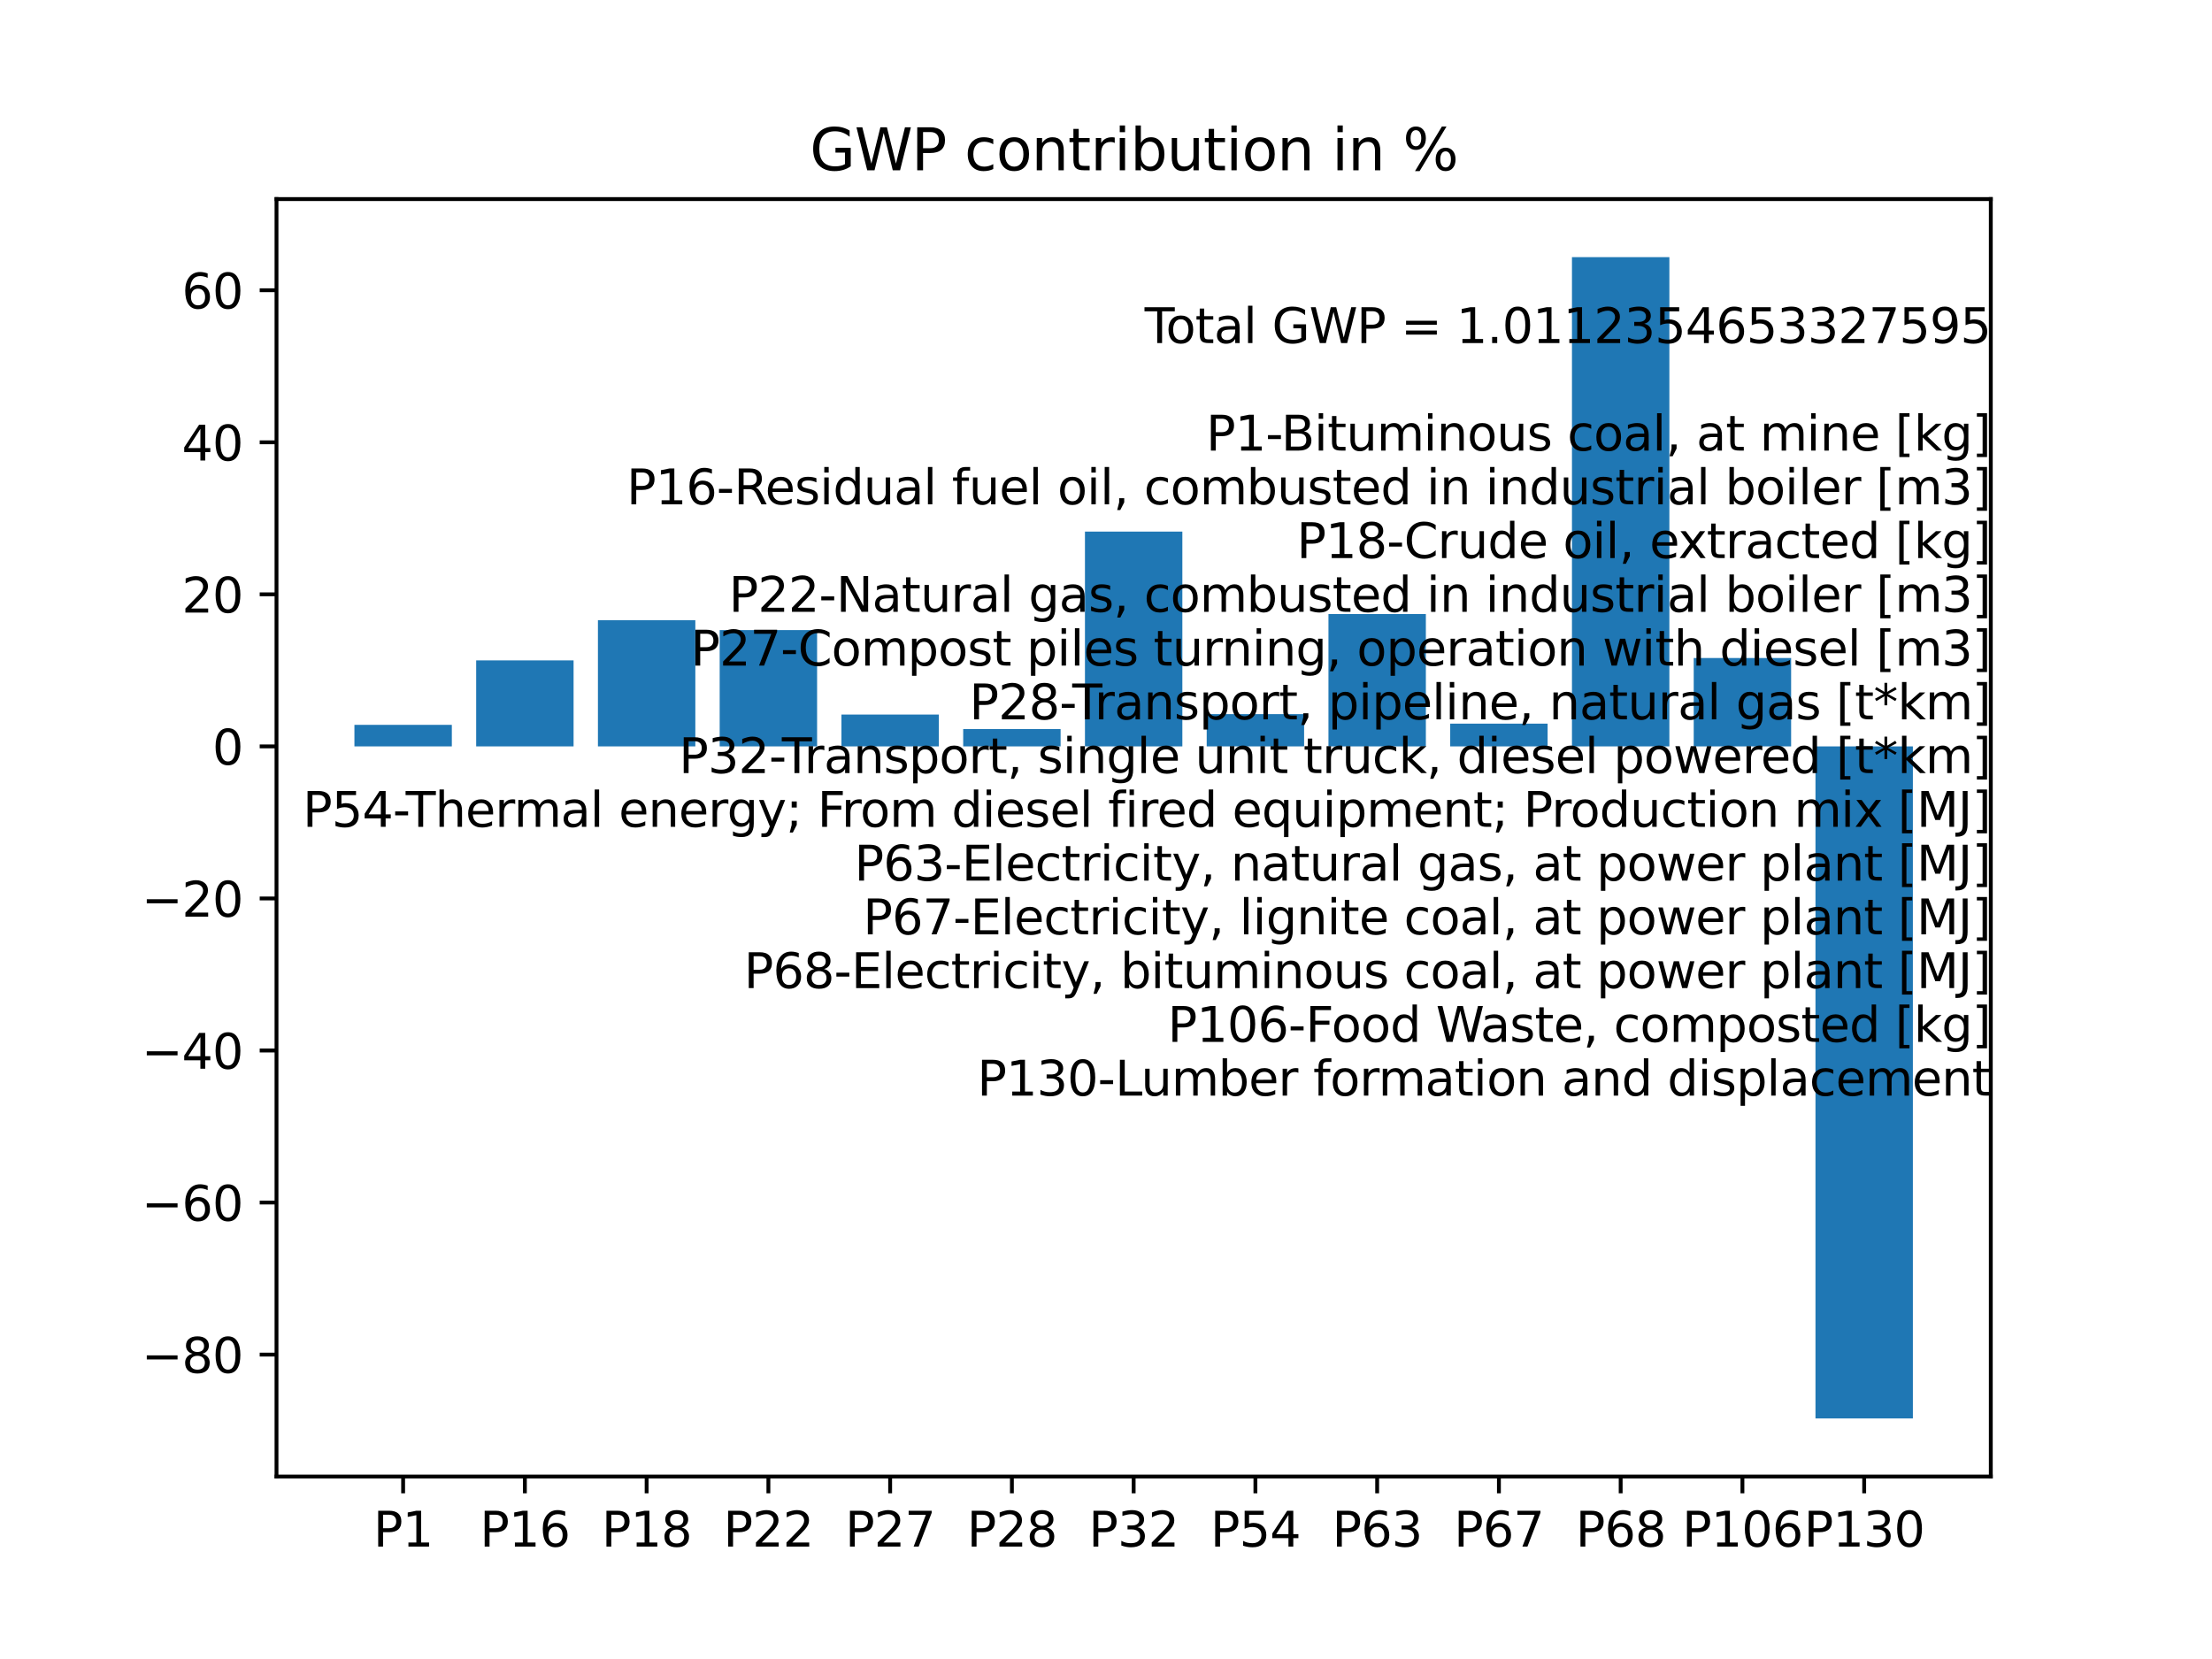<?xml version="1.0" encoding="utf-8" standalone="no"?>
<!DOCTYPE svg PUBLIC "-//W3C//DTD SVG 1.1//EN"
  "http://www.w3.org/Graphics/SVG/1.1/DTD/svg11.dtd">
<svg xmlns:xlink="http://www.w3.org/1999/xlink" width="460.8pt" height="345.6pt" viewBox="0 0 460.8 345.6" xmlns="http://www.w3.org/2000/svg" version="1.1">
 <defs>
  <style type="text/css">*{stroke-linejoin: round; stroke-linecap: butt}</style>
 </defs>
 <g id="figure_1">
  <g id="patch_1">
   <path d="M 0 345.6 
L 460.8 345.6 
L 460.8 0 
L 0 0 
z
" style="fill: #ffffff"/>
  </g>
  <g id="axes_1">
   <g id="patch_2">
    <path d="M 57.6 307.584 
L 414.72 307.584 
L 414.72 41.472 
L 57.6 41.472 
z
" style="fill: #ffffff"/>
   </g>
   <g id="patch_3">
    <path d="M 73.833 155.487 
L 94.124 155.487 
L 94.124 151 
L 73.833 151 
z
" clip-path="url(#pf7d0cbcae8)" style="fill: #1f77b4"/>
   </g>
   <g id="patch_4">
    <path d="M 99.196 155.487 
L 119.487 155.487 
L 119.487 137.572 
L 99.196 137.572 
z
" clip-path="url(#pf7d0cbcae8)" style="fill: #1f77b4"/>
   </g>
   <g id="patch_5">
    <path d="M 124.56 155.487 
L 144.851 155.487 
L 144.851 129.197 
L 124.56 129.197 
z
" clip-path="url(#pf7d0cbcae8)" style="fill: #1f77b4"/>
   </g>
   <g id="patch_6">
    <path d="M 149.924 155.487 
L 170.215 155.487 
L 170.215 131.257 
L 149.924 131.257 
z
" clip-path="url(#pf7d0cbcae8)" style="fill: #1f77b4"/>
   </g>
   <g id="patch_7">
    <path d="M 175.287 155.487 
L 195.578 155.487 
L 195.578 148.854 
L 175.287 148.854 
z
" clip-path="url(#pf7d0cbcae8)" style="fill: #1f77b4"/>
   </g>
   <g id="patch_8">
    <path d="M 200.651 155.487 
L 220.942 155.487 
L 220.942 151.872 
L 200.651 151.872 
z
" clip-path="url(#pf7d0cbcae8)" style="fill: #1f77b4"/>
   </g>
   <g id="patch_9">
    <path d="M 226.015 155.487 
L 246.305 155.487 
L 246.305 110.74 
L 226.015 110.74 
z
" clip-path="url(#pf7d0cbcae8)" style="fill: #1f77b4"/>
   </g>
   <g id="patch_10">
    <path d="M 251.378 155.487 
L 271.669 155.487 
L 271.669 148.766 
L 251.378 148.766 
z
" clip-path="url(#pf7d0cbcae8)" style="fill: #1f77b4"/>
   </g>
   <g id="patch_11">
    <path d="M 276.742 155.487 
L 297.033 155.487 
L 297.033 127.911 
L 276.742 127.911 
z
" clip-path="url(#pf7d0cbcae8)" style="fill: #1f77b4"/>
   </g>
   <g id="patch_12">
    <path d="M 302.105 155.487 
L 322.396 155.487 
L 322.396 150.747 
L 302.105 150.747 
z
" clip-path="url(#pf7d0cbcae8)" style="fill: #1f77b4"/>
   </g>
   <g id="patch_13">
    <path d="M 327.469 155.487 
L 347.76 155.487 
L 347.76 53.568 
L 327.469 53.568 
z
" clip-path="url(#pf7d0cbcae8)" style="fill: #1f77b4"/>
   </g>
   <g id="patch_14">
    <path d="M 352.833 155.487 
L 373.124 155.487 
L 373.124 137.076 
L 352.833 137.076 
z
" clip-path="url(#pf7d0cbcae8)" style="fill: #1f77b4"/>
   </g>
   <g id="patch_15">
    <path d="M 378.196 155.487 
L 398.487 155.487 
L 398.487 295.488 
L 378.196 295.488 
z
" clip-path="url(#pf7d0cbcae8)" style="fill: #1f77b4"/>
   </g>
   <g id="matplotlib.axis_1">
    <g id="xtick_1">
     <g id="line2d_1">
      <defs>
       <path id="m88600a2d86" d="M 0 0 
L 0 3.5 
" style="stroke: #000000; stroke-width: 0.8"/>
      </defs>
      <g>
       <use xlink:href="#m88600a2d86" x="83.978" y="307.584" style="stroke: #000000; stroke-width: 0.8"/>
      </g>
     </g>
     <g id="text_1">
      <!-- P1 -->
      <g transform="translate(77.782 322.182) scale(0.1 -0.1)">
       <defs>
        <path id="DejaVuSans-50" d="M 1259 4147 
L 1259 2394 
L 2053 2394 
Q 2494 2394 2734 2622 
Q 2975 2850 2975 3272 
Q 2975 3691 2734 3919 
Q 2494 4147 2053 4147 
L 1259 4147 
z
M 628 4666 
L 2053 4666 
Q 2838 4666 3239 4311 
Q 3641 3956 3641 3272 
Q 3641 2581 3239 2228 
Q 2838 1875 2053 1875 
L 1259 1875 
L 1259 0 
L 628 0 
L 628 4666 
z
" transform="scale(0.016)"/>
        <path id="DejaVuSans-31" d="M 794 531 
L 1825 531 
L 1825 4091 
L 703 3866 
L 703 4441 
L 1819 4666 
L 2450 4666 
L 2450 531 
L 3481 531 
L 3481 0 
L 794 0 
L 794 531 
z
" transform="scale(0.016)"/>
       </defs>
       <use xlink:href="#DejaVuSans-50"/>
       <use xlink:href="#DejaVuSans-31" x="60.303"/>
      </g>
     </g>
    </g>
    <g id="xtick_2">
     <g id="line2d_2">
      <g>
       <use xlink:href="#m88600a2d86" x="109.342" y="307.584" style="stroke: #000000; stroke-width: 0.8"/>
      </g>
     </g>
     <g id="text_2">
      <!-- P16 -->
      <g transform="translate(99.964 322.182) scale(0.1 -0.1)">
       <defs>
        <path id="DejaVuSans-36" d="M 2113 2584 
Q 1688 2584 1439 2293 
Q 1191 2003 1191 1497 
Q 1191 994 1439 701 
Q 1688 409 2113 409 
Q 2538 409 2786 701 
Q 3034 994 3034 1497 
Q 3034 2003 2786 2293 
Q 2538 2584 2113 2584 
z
M 3366 4563 
L 3366 3988 
Q 3128 4100 2886 4159 
Q 2644 4219 2406 4219 
Q 1781 4219 1451 3797 
Q 1122 3375 1075 2522 
Q 1259 2794 1537 2939 
Q 1816 3084 2150 3084 
Q 2853 3084 3261 2657 
Q 3669 2231 3669 1497 
Q 3669 778 3244 343 
Q 2819 -91 2113 -91 
Q 1303 -91 875 529 
Q 447 1150 447 2328 
Q 447 3434 972 4092 
Q 1497 4750 2381 4750 
Q 2619 4750 2861 4703 
Q 3103 4656 3366 4563 
z
" transform="scale(0.016)"/>
       </defs>
       <use xlink:href="#DejaVuSans-50"/>
       <use xlink:href="#DejaVuSans-31" x="60.303"/>
       <use xlink:href="#DejaVuSans-36" x="123.926"/>
      </g>
     </g>
    </g>
    <g id="xtick_3">
     <g id="line2d_3">
      <g>
       <use xlink:href="#m88600a2d86" x="134.705" y="307.584" style="stroke: #000000; stroke-width: 0.8"/>
      </g>
     </g>
     <g id="text_3">
      <!-- P18 -->
      <g transform="translate(125.328 322.182) scale(0.1 -0.1)">
       <defs>
        <path id="DejaVuSans-38" d="M 2034 2216 
Q 1584 2216 1326 1975 
Q 1069 1734 1069 1313 
Q 1069 891 1326 650 
Q 1584 409 2034 409 
Q 2484 409 2743 651 
Q 3003 894 3003 1313 
Q 3003 1734 2745 1975 
Q 2488 2216 2034 2216 
z
M 1403 2484 
Q 997 2584 770 2862 
Q 544 3141 544 3541 
Q 544 4100 942 4425 
Q 1341 4750 2034 4750 
Q 2731 4750 3128 4425 
Q 3525 4100 3525 3541 
Q 3525 3141 3298 2862 
Q 3072 2584 2669 2484 
Q 3125 2378 3379 2068 
Q 3634 1759 3634 1313 
Q 3634 634 3220 271 
Q 2806 -91 2034 -91 
Q 1263 -91 848 271 
Q 434 634 434 1313 
Q 434 1759 690 2068 
Q 947 2378 1403 2484 
z
M 1172 3481 
Q 1172 3119 1398 2916 
Q 1625 2713 2034 2713 
Q 2441 2713 2670 2916 
Q 2900 3119 2900 3481 
Q 2900 3844 2670 4047 
Q 2441 4250 2034 4250 
Q 1625 4250 1398 4047 
Q 1172 3844 1172 3481 
z
" transform="scale(0.016)"/>
       </defs>
       <use xlink:href="#DejaVuSans-50"/>
       <use xlink:href="#DejaVuSans-31" x="60.303"/>
       <use xlink:href="#DejaVuSans-38" x="123.926"/>
      </g>
     </g>
    </g>
    <g id="xtick_4">
     <g id="line2d_4">
      <g>
       <use xlink:href="#m88600a2d86" x="160.069" y="307.584" style="stroke: #000000; stroke-width: 0.8"/>
      </g>
     </g>
     <g id="text_4">
      <!-- P22 -->
      <g transform="translate(150.692 322.182) scale(0.1 -0.1)">
       <defs>
        <path id="DejaVuSans-32" d="M 1228 531 
L 3431 531 
L 3431 0 
L 469 0 
L 469 531 
Q 828 903 1448 1529 
Q 2069 2156 2228 2338 
Q 2531 2678 2651 2914 
Q 2772 3150 2772 3378 
Q 2772 3750 2511 3984 
Q 2250 4219 1831 4219 
Q 1534 4219 1204 4116 
Q 875 4013 500 3803 
L 500 4441 
Q 881 4594 1212 4672 
Q 1544 4750 1819 4750 
Q 2544 4750 2975 4387 
Q 3406 4025 3406 3419 
Q 3406 3131 3298 2873 
Q 3191 2616 2906 2266 
Q 2828 2175 2409 1742 
Q 1991 1309 1228 531 
z
" transform="scale(0.016)"/>
       </defs>
       <use xlink:href="#DejaVuSans-50"/>
       <use xlink:href="#DejaVuSans-32" x="60.303"/>
       <use xlink:href="#DejaVuSans-32" x="123.926"/>
      </g>
     </g>
    </g>
    <g id="xtick_5">
     <g id="line2d_5">
      <g>
       <use xlink:href="#m88600a2d86" x="185.433" y="307.584" style="stroke: #000000; stroke-width: 0.8"/>
      </g>
     </g>
     <g id="text_5">
      <!-- P27 -->
      <g transform="translate(176.055 322.182) scale(0.1 -0.1)">
       <defs>
        <path id="DejaVuSans-37" d="M 525 4666 
L 3525 4666 
L 3525 4397 
L 1831 0 
L 1172 0 
L 2766 4134 
L 525 4134 
L 525 4666 
z
" transform="scale(0.016)"/>
       </defs>
       <use xlink:href="#DejaVuSans-50"/>
       <use xlink:href="#DejaVuSans-32" x="60.303"/>
       <use xlink:href="#DejaVuSans-37" x="123.926"/>
      </g>
     </g>
    </g>
    <g id="xtick_6">
     <g id="line2d_6">
      <g>
       <use xlink:href="#m88600a2d86" x="210.796" y="307.584" style="stroke: #000000; stroke-width: 0.8"/>
      </g>
     </g>
     <g id="text_6">
      <!-- P28 -->
      <g transform="translate(201.419 322.182) scale(0.1 -0.1)">
       <use xlink:href="#DejaVuSans-50"/>
       <use xlink:href="#DejaVuSans-32" x="60.303"/>
       <use xlink:href="#DejaVuSans-38" x="123.926"/>
      </g>
     </g>
    </g>
    <g id="xtick_7">
     <g id="line2d_7">
      <g>
       <use xlink:href="#m88600a2d86" x="236.16" y="307.584" style="stroke: #000000; stroke-width: 0.8"/>
      </g>
     </g>
     <g id="text_7">
      <!-- P32 -->
      <g transform="translate(226.783 322.182) scale(0.1 -0.1)">
       <defs>
        <path id="DejaVuSans-33" d="M 2597 2516 
Q 3050 2419 3304 2112 
Q 3559 1806 3559 1356 
Q 3559 666 3084 287 
Q 2609 -91 1734 -91 
Q 1441 -91 1130 -33 
Q 819 25 488 141 
L 488 750 
Q 750 597 1062 519 
Q 1375 441 1716 441 
Q 2309 441 2620 675 
Q 2931 909 2931 1356 
Q 2931 1769 2642 2001 
Q 2353 2234 1838 2234 
L 1294 2234 
L 1294 2753 
L 1863 2753 
Q 2328 2753 2575 2939 
Q 2822 3125 2822 3475 
Q 2822 3834 2567 4026 
Q 2313 4219 1838 4219 
Q 1578 4219 1281 4162 
Q 984 4106 628 3988 
L 628 4550 
Q 988 4650 1302 4700 
Q 1616 4750 1894 4750 
Q 2613 4750 3031 4423 
Q 3450 4097 3450 3541 
Q 3450 3153 3228 2886 
Q 3006 2619 2597 2516 
z
" transform="scale(0.016)"/>
       </defs>
       <use xlink:href="#DejaVuSans-50"/>
       <use xlink:href="#DejaVuSans-33" x="60.303"/>
       <use xlink:href="#DejaVuSans-32" x="123.926"/>
      </g>
     </g>
    </g>
    <g id="xtick_8">
     <g id="line2d_8">
      <g>
       <use xlink:href="#m88600a2d86" x="261.524" y="307.584" style="stroke: #000000; stroke-width: 0.8"/>
      </g>
     </g>
     <g id="text_8">
      <!-- P54 -->
      <g transform="translate(252.146 322.182) scale(0.1 -0.1)">
       <defs>
        <path id="DejaVuSans-35" d="M 691 4666 
L 3169 4666 
L 3169 4134 
L 1269 4134 
L 1269 2991 
Q 1406 3038 1543 3061 
Q 1681 3084 1819 3084 
Q 2600 3084 3056 2656 
Q 3513 2228 3513 1497 
Q 3513 744 3044 326 
Q 2575 -91 1722 -91 
Q 1428 -91 1123 -41 
Q 819 9 494 109 
L 494 744 
Q 775 591 1075 516 
Q 1375 441 1709 441 
Q 2250 441 2565 725 
Q 2881 1009 2881 1497 
Q 2881 1984 2565 2268 
Q 2250 2553 1709 2553 
Q 1456 2553 1204 2497 
Q 953 2441 691 2322 
L 691 4666 
z
" transform="scale(0.016)"/>
        <path id="DejaVuSans-34" d="M 2419 4116 
L 825 1625 
L 2419 1625 
L 2419 4116 
z
M 2253 4666 
L 3047 4666 
L 3047 1625 
L 3713 1625 
L 3713 1100 
L 3047 1100 
L 3047 0 
L 2419 0 
L 2419 1100 
L 313 1100 
L 313 1709 
L 2253 4666 
z
" transform="scale(0.016)"/>
       </defs>
       <use xlink:href="#DejaVuSans-50"/>
       <use xlink:href="#DejaVuSans-35" x="60.303"/>
       <use xlink:href="#DejaVuSans-34" x="123.926"/>
      </g>
     </g>
    </g>
    <g id="xtick_9">
     <g id="line2d_9">
      <g>
       <use xlink:href="#m88600a2d86" x="286.887" y="307.584" style="stroke: #000000; stroke-width: 0.8"/>
      </g>
     </g>
     <g id="text_9">
      <!-- P63 -->
      <g transform="translate(277.51 322.182) scale(0.1 -0.1)">
       <use xlink:href="#DejaVuSans-50"/>
       <use xlink:href="#DejaVuSans-36" x="60.303"/>
       <use xlink:href="#DejaVuSans-33" x="123.926"/>
      </g>
     </g>
    </g>
    <g id="xtick_10">
     <g id="line2d_10">
      <g>
       <use xlink:href="#m88600a2d86" x="312.251" y="307.584" style="stroke: #000000; stroke-width: 0.8"/>
      </g>
     </g>
     <g id="text_10">
      <!-- P67 -->
      <g transform="translate(302.874 322.182) scale(0.1 -0.1)">
       <use xlink:href="#DejaVuSans-50"/>
       <use xlink:href="#DejaVuSans-36" x="60.303"/>
       <use xlink:href="#DejaVuSans-37" x="123.926"/>
      </g>
     </g>
    </g>
    <g id="xtick_11">
     <g id="line2d_11">
      <g>
       <use xlink:href="#m88600a2d86" x="337.615" y="307.584" style="stroke: #000000; stroke-width: 0.8"/>
      </g>
     </g>
     <g id="text_11">
      <!-- P68 -->
      <g transform="translate(328.237 322.182) scale(0.1 -0.1)">
       <use xlink:href="#DejaVuSans-50"/>
       <use xlink:href="#DejaVuSans-36" x="60.303"/>
       <use xlink:href="#DejaVuSans-38" x="123.926"/>
      </g>
     </g>
    </g>
    <g id="xtick_12">
     <g id="line2d_12">
      <g>
       <use xlink:href="#m88600a2d86" x="362.978" y="307.584" style="stroke: #000000; stroke-width: 0.8"/>
      </g>
     </g>
     <g id="text_12">
      <!-- P106 -->
      <g transform="translate(350.42 322.182) scale(0.1 -0.1)">
       <defs>
        <path id="DejaVuSans-30" d="M 2034 4250 
Q 1547 4250 1301 3770 
Q 1056 3291 1056 2328 
Q 1056 1369 1301 889 
Q 1547 409 2034 409 
Q 2525 409 2770 889 
Q 3016 1369 3016 2328 
Q 3016 3291 2770 3770 
Q 2525 4250 2034 4250 
z
M 2034 4750 
Q 2819 4750 3233 4129 
Q 3647 3509 3647 2328 
Q 3647 1150 3233 529 
Q 2819 -91 2034 -91 
Q 1250 -91 836 529 
Q 422 1150 422 2328 
Q 422 3509 836 4129 
Q 1250 4750 2034 4750 
z
" transform="scale(0.016)"/>
       </defs>
       <use xlink:href="#DejaVuSans-50"/>
       <use xlink:href="#DejaVuSans-31" x="60.303"/>
       <use xlink:href="#DejaVuSans-30" x="123.926"/>
       <use xlink:href="#DejaVuSans-36" x="187.549"/>
      </g>
     </g>
    </g>
    <g id="xtick_13">
     <g id="line2d_13">
      <g>
       <use xlink:href="#m88600a2d86" x="388.342" y="307.584" style="stroke: #000000; stroke-width: 0.8"/>
      </g>
     </g>
     <g id="text_13">
      <!-- P130 -->
      <g transform="translate(375.783 322.182) scale(0.1 -0.1)">
       <use xlink:href="#DejaVuSans-50"/>
       <use xlink:href="#DejaVuSans-31" x="60.303"/>
       <use xlink:href="#DejaVuSans-33" x="123.926"/>
       <use xlink:href="#DejaVuSans-30" x="187.549"/>
      </g>
     </g>
    </g>
   </g>
   <g id="matplotlib.axis_2">
    <g id="ytick_1">
     <g id="line2d_14">
      <defs>
       <path id="m7fb7e012aa" d="M 0 0 
L -3.5 0 
" style="stroke: #000000; stroke-width: 0.8"/>
      </defs>
      <g>
       <use xlink:href="#m7fb7e012aa" x="57.6" y="282.185" style="stroke: #000000; stroke-width: 0.8"/>
      </g>
     </g>
     <g id="text_14">
      <!-- −80 -->
      <g transform="translate(29.495 285.984) scale(0.1 -0.1)">
       <defs>
        <path id="DejaVuSans-2212" d="M 678 2272 
L 4684 2272 
L 4684 1741 
L 678 1741 
L 678 2272 
z
" transform="scale(0.016)"/>
       </defs>
       <use xlink:href="#DejaVuSans-2212"/>
       <use xlink:href="#DejaVuSans-38" x="83.789"/>
       <use xlink:href="#DejaVuSans-30" x="147.412"/>
      </g>
     </g>
    </g>
    <g id="ytick_2">
     <g id="line2d_15">
      <g>
       <use xlink:href="#m7fb7e012aa" x="57.6" y="250.51" style="stroke: #000000; stroke-width: 0.8"/>
      </g>
     </g>
     <g id="text_15">
      <!-- −60 -->
      <g transform="translate(29.495 254.309) scale(0.1 -0.1)">
       <use xlink:href="#DejaVuSans-2212"/>
       <use xlink:href="#DejaVuSans-36" x="83.789"/>
       <use xlink:href="#DejaVuSans-30" x="147.412"/>
      </g>
     </g>
    </g>
    <g id="ytick_3">
     <g id="line2d_16">
      <g>
       <use xlink:href="#m7fb7e012aa" x="57.6" y="218.836" style="stroke: #000000; stroke-width: 0.8"/>
      </g>
     </g>
     <g id="text_16">
      <!-- −40 -->
      <g transform="translate(29.495 222.635) scale(0.1 -0.1)">
       <use xlink:href="#DejaVuSans-2212"/>
       <use xlink:href="#DejaVuSans-34" x="83.789"/>
       <use xlink:href="#DejaVuSans-30" x="147.412"/>
      </g>
     </g>
    </g>
    <g id="ytick_4">
     <g id="line2d_17">
      <g>
       <use xlink:href="#m7fb7e012aa" x="57.6" y="187.161" style="stroke: #000000; stroke-width: 0.8"/>
      </g>
     </g>
     <g id="text_17">
      <!-- −20 -->
      <g transform="translate(29.495 190.961) scale(0.1 -0.1)">
       <use xlink:href="#DejaVuSans-2212"/>
       <use xlink:href="#DejaVuSans-32" x="83.789"/>
       <use xlink:href="#DejaVuSans-30" x="147.412"/>
      </g>
     </g>
    </g>
    <g id="ytick_5">
     <g id="line2d_18">
      <g>
       <use xlink:href="#m7fb7e012aa" x="57.6" y="155.487" style="stroke: #000000; stroke-width: 0.8"/>
      </g>
     </g>
     <g id="text_18">
      <!-- 0 -->
      <g transform="translate(44.237 159.286) scale(0.1 -0.1)">
       <use xlink:href="#DejaVuSans-30"/>
      </g>
     </g>
    </g>
    <g id="ytick_6">
     <g id="line2d_19">
      <g>
       <use xlink:href="#m7fb7e012aa" x="57.6" y="123.813" style="stroke: #000000; stroke-width: 0.8"/>
      </g>
     </g>
     <g id="text_19">
      <!-- 20 -->
      <g transform="translate(37.875 127.612) scale(0.1 -0.1)">
       <use xlink:href="#DejaVuSans-32"/>
       <use xlink:href="#DejaVuSans-30" x="63.623"/>
      </g>
     </g>
    </g>
    <g id="ytick_7">
     <g id="line2d_20">
      <g>
       <use xlink:href="#m7fb7e012aa" x="57.6" y="92.138" style="stroke: #000000; stroke-width: 0.8"/>
      </g>
     </g>
     <g id="text_20">
      <!-- 40 -->
      <g transform="translate(37.875 95.937) scale(0.1 -0.1)">
       <use xlink:href="#DejaVuSans-34"/>
       <use xlink:href="#DejaVuSans-30" x="63.623"/>
      </g>
     </g>
    </g>
    <g id="ytick_8">
     <g id="line2d_21">
      <g>
       <use xlink:href="#m7fb7e012aa" x="57.6" y="60.464" style="stroke: #000000; stroke-width: 0.8"/>
      </g>
     </g>
     <g id="text_21">
      <!-- 60 -->
      <g transform="translate(37.875 64.263) scale(0.1 -0.1)">
       <use xlink:href="#DejaVuSans-36"/>
       <use xlink:href="#DejaVuSans-30" x="63.623"/>
      </g>
     </g>
    </g>
   </g>
   <g id="patch_16">
    <path d="M 57.6 307.584 
L 57.6 41.472 
" style="fill: none; stroke: #000000; stroke-width: 0.8; stroke-linejoin: miter; stroke-linecap: square"/>
   </g>
   <g id="patch_17">
    <path d="M 414.72 307.584 
L 414.72 41.472 
" style="fill: none; stroke: #000000; stroke-width: 0.8; stroke-linejoin: miter; stroke-linecap: square"/>
   </g>
   <g id="patch_18">
    <path d="M 57.6 307.584 
L 414.72 307.584 
" style="fill: none; stroke: #000000; stroke-width: 0.8; stroke-linejoin: miter; stroke-linecap: square"/>
   </g>
   <g id="patch_19">
    <path d="M 57.6 41.472 
L 414.72 41.472 
" style="fill: none; stroke: #000000; stroke-width: 0.8; stroke-linejoin: miter; stroke-linecap: square"/>
   </g>
   <g id="text_22">
    <!--  -->
    <g transform="translate(414.72 49.07) scale(0.1 -0.1)"/>
    <!--  -->
    <g transform="translate(414.72 60.268) scale(0.1 -0.1)"/>
    <!--  Total GWP = 1.0112354653327595 -->
    <g transform="translate(235.268 71.466) scale(0.1 -0.1)">
     <defs>
      <path id="DejaVuSans-20" transform="scale(0.016)"/>
      <path id="DejaVuSans-54" d="M -19 4666 
L 3928 4666 
L 3928 4134 
L 2272 4134 
L 2272 0 
L 1638 0 
L 1638 4134 
L -19 4134 
L -19 4666 
z
" transform="scale(0.016)"/>
      <path id="DejaVuSans-6f" d="M 1959 3097 
Q 1497 3097 1228 2736 
Q 959 2375 959 1747 
Q 959 1119 1226 758 
Q 1494 397 1959 397 
Q 2419 397 2687 759 
Q 2956 1122 2956 1747 
Q 2956 2369 2687 2733 
Q 2419 3097 1959 3097 
z
M 1959 3584 
Q 2709 3584 3137 3096 
Q 3566 2609 3566 1747 
Q 3566 888 3137 398 
Q 2709 -91 1959 -91 
Q 1206 -91 779 398 
Q 353 888 353 1747 
Q 353 2609 779 3096 
Q 1206 3584 1959 3584 
z
" transform="scale(0.016)"/>
      <path id="DejaVuSans-74" d="M 1172 4494 
L 1172 3500 
L 2356 3500 
L 2356 3053 
L 1172 3053 
L 1172 1153 
Q 1172 725 1289 603 
Q 1406 481 1766 481 
L 2356 481 
L 2356 0 
L 1766 0 
Q 1100 0 847 248 
Q 594 497 594 1153 
L 594 3053 
L 172 3053 
L 172 3500 
L 594 3500 
L 594 4494 
L 1172 4494 
z
" transform="scale(0.016)"/>
      <path id="DejaVuSans-61" d="M 2194 1759 
Q 1497 1759 1228 1600 
Q 959 1441 959 1056 
Q 959 750 1161 570 
Q 1363 391 1709 391 
Q 2188 391 2477 730 
Q 2766 1069 2766 1631 
L 2766 1759 
L 2194 1759 
z
M 3341 1997 
L 3341 0 
L 2766 0 
L 2766 531 
Q 2569 213 2275 61 
Q 1981 -91 1556 -91 
Q 1019 -91 701 211 
Q 384 513 384 1019 
Q 384 1609 779 1909 
Q 1175 2209 1959 2209 
L 2766 2209 
L 2766 2266 
Q 2766 2663 2505 2880 
Q 2244 3097 1772 3097 
Q 1472 3097 1187 3025 
Q 903 2953 641 2809 
L 641 3341 
Q 956 3463 1253 3523 
Q 1550 3584 1831 3584 
Q 2591 3584 2966 3190 
Q 3341 2797 3341 1997 
z
" transform="scale(0.016)"/>
      <path id="DejaVuSans-6c" d="M 603 4863 
L 1178 4863 
L 1178 0 
L 603 0 
L 603 4863 
z
" transform="scale(0.016)"/>
      <path id="DejaVuSans-47" d="M 3809 666 
L 3809 1919 
L 2778 1919 
L 2778 2438 
L 4434 2438 
L 4434 434 
Q 4069 175 3628 42 
Q 3188 -91 2688 -91 
Q 1594 -91 976 548 
Q 359 1188 359 2328 
Q 359 3472 976 4111 
Q 1594 4750 2688 4750 
Q 3144 4750 3555 4637 
Q 3966 4525 4313 4306 
L 4313 3634 
Q 3963 3931 3569 4081 
Q 3175 4231 2741 4231 
Q 1884 4231 1454 3753 
Q 1025 3275 1025 2328 
Q 1025 1384 1454 906 
Q 1884 428 2741 428 
Q 3075 428 3337 486 
Q 3600 544 3809 666 
z
" transform="scale(0.016)"/>
      <path id="DejaVuSans-57" d="M 213 4666 
L 850 4666 
L 1831 722 
L 2809 4666 
L 3519 4666 
L 4500 722 
L 5478 4666 
L 6119 4666 
L 4947 0 
L 4153 0 
L 3169 4050 
L 2175 0 
L 1381 0 
L 213 4666 
z
" transform="scale(0.016)"/>
      <path id="DejaVuSans-3d" d="M 678 2906 
L 4684 2906 
L 4684 2381 
L 678 2381 
L 678 2906 
z
M 678 1631 
L 4684 1631 
L 4684 1100 
L 678 1100 
L 678 1631 
z
" transform="scale(0.016)"/>
      <path id="DejaVuSans-2e" d="M 684 794 
L 1344 794 
L 1344 0 
L 684 0 
L 684 794 
z
" transform="scale(0.016)"/>
      <path id="DejaVuSans-39" d="M 703 97 
L 703 672 
Q 941 559 1184 500 
Q 1428 441 1663 441 
Q 2288 441 2617 861 
Q 2947 1281 2994 2138 
Q 2813 1869 2534 1725 
Q 2256 1581 1919 1581 
Q 1219 1581 811 2004 
Q 403 2428 403 3163 
Q 403 3881 828 4315 
Q 1253 4750 1959 4750 
Q 2769 4750 3195 4129 
Q 3622 3509 3622 2328 
Q 3622 1225 3098 567 
Q 2575 -91 1691 -91 
Q 1453 -91 1209 -44 
Q 966 3 703 97 
z
M 1959 2075 
Q 2384 2075 2632 2365 
Q 2881 2656 2881 3163 
Q 2881 3666 2632 3958 
Q 2384 4250 1959 4250 
Q 1534 4250 1286 3958 
Q 1038 3666 1038 3163 
Q 1038 2656 1286 2365 
Q 1534 2075 1959 2075 
z
" transform="scale(0.016)"/>
     </defs>
     <use xlink:href="#DejaVuSans-20"/>
     <use xlink:href="#DejaVuSans-54" x="31.787"/>
     <use xlink:href="#DejaVuSans-6f" x="75.871"/>
     <use xlink:href="#DejaVuSans-74" x="137.053"/>
     <use xlink:href="#DejaVuSans-61" x="176.262"/>
     <use xlink:href="#DejaVuSans-6c" x="237.541"/>
     <use xlink:href="#DejaVuSans-20" x="265.324"/>
     <use xlink:href="#DejaVuSans-47" x="297.111"/>
     <use xlink:href="#DejaVuSans-57" x="374.602"/>
     <use xlink:href="#DejaVuSans-50" x="473.479"/>
     <use xlink:href="#DejaVuSans-20" x="533.781"/>
     <use xlink:href="#DejaVuSans-3d" x="565.568"/>
     <use xlink:href="#DejaVuSans-20" x="649.357"/>
     <use xlink:href="#DejaVuSans-31" x="681.145"/>
     <use xlink:href="#DejaVuSans-2e" x="744.768"/>
     <use xlink:href="#DejaVuSans-30" x="776.555"/>
     <use xlink:href="#DejaVuSans-31" x="840.178"/>
     <use xlink:href="#DejaVuSans-31" x="903.801"/>
     <use xlink:href="#DejaVuSans-32" x="967.424"/>
     <use xlink:href="#DejaVuSans-33" x="1031.047"/>
     <use xlink:href="#DejaVuSans-35" x="1094.67"/>
     <use xlink:href="#DejaVuSans-34" x="1158.293"/>
     <use xlink:href="#DejaVuSans-36" x="1221.916"/>
     <use xlink:href="#DejaVuSans-35" x="1285.539"/>
     <use xlink:href="#DejaVuSans-33" x="1349.162"/>
     <use xlink:href="#DejaVuSans-33" x="1412.785"/>
     <use xlink:href="#DejaVuSans-32" x="1476.408"/>
     <use xlink:href="#DejaVuSans-37" x="1540.031"/>
     <use xlink:href="#DejaVuSans-35" x="1603.654"/>
     <use xlink:href="#DejaVuSans-39" x="1667.277"/>
     <use xlink:href="#DejaVuSans-35" x="1730.9"/>
    </g>
    <!--  -->
    <g transform="translate(414.72 82.664) scale(0.1 -0.1)"/>
    <!-- P1-Bituminous coal, at mine [kg] -->
    <g transform="translate(251.25 93.862) scale(0.1 -0.1)">
     <defs>
      <path id="DejaVuSans-2d" d="M 313 2009 
L 1997 2009 
L 1997 1497 
L 313 1497 
L 313 2009 
z
" transform="scale(0.016)"/>
      <path id="DejaVuSans-42" d="M 1259 2228 
L 1259 519 
L 2272 519 
Q 2781 519 3026 730 
Q 3272 941 3272 1375 
Q 3272 1813 3026 2020 
Q 2781 2228 2272 2228 
L 1259 2228 
z
M 1259 4147 
L 1259 2741 
L 2194 2741 
Q 2656 2741 2882 2914 
Q 3109 3088 3109 3444 
Q 3109 3797 2882 3972 
Q 2656 4147 2194 4147 
L 1259 4147 
z
M 628 4666 
L 2241 4666 
Q 2963 4666 3353 4366 
Q 3744 4066 3744 3513 
Q 3744 3084 3544 2831 
Q 3344 2578 2956 2516 
Q 3422 2416 3680 2098 
Q 3938 1781 3938 1306 
Q 3938 681 3513 340 
Q 3088 0 2303 0 
L 628 0 
L 628 4666 
z
" transform="scale(0.016)"/>
      <path id="DejaVuSans-69" d="M 603 3500 
L 1178 3500 
L 1178 0 
L 603 0 
L 603 3500 
z
M 603 4863 
L 1178 4863 
L 1178 4134 
L 603 4134 
L 603 4863 
z
" transform="scale(0.016)"/>
      <path id="DejaVuSans-75" d="M 544 1381 
L 544 3500 
L 1119 3500 
L 1119 1403 
Q 1119 906 1312 657 
Q 1506 409 1894 409 
Q 2359 409 2629 706 
Q 2900 1003 2900 1516 
L 2900 3500 
L 3475 3500 
L 3475 0 
L 2900 0 
L 2900 538 
Q 2691 219 2414 64 
Q 2138 -91 1772 -91 
Q 1169 -91 856 284 
Q 544 659 544 1381 
z
M 1991 3584 
L 1991 3584 
z
" transform="scale(0.016)"/>
      <path id="DejaVuSans-6d" d="M 3328 2828 
Q 3544 3216 3844 3400 
Q 4144 3584 4550 3584 
Q 5097 3584 5394 3201 
Q 5691 2819 5691 2113 
L 5691 0 
L 5113 0 
L 5113 2094 
Q 5113 2597 4934 2840 
Q 4756 3084 4391 3084 
Q 3944 3084 3684 2787 
Q 3425 2491 3425 1978 
L 3425 0 
L 2847 0 
L 2847 2094 
Q 2847 2600 2669 2842 
Q 2491 3084 2119 3084 
Q 1678 3084 1418 2786 
Q 1159 2488 1159 1978 
L 1159 0 
L 581 0 
L 581 3500 
L 1159 3500 
L 1159 2956 
Q 1356 3278 1631 3431 
Q 1906 3584 2284 3584 
Q 2666 3584 2933 3390 
Q 3200 3197 3328 2828 
z
" transform="scale(0.016)"/>
      <path id="DejaVuSans-6e" d="M 3513 2113 
L 3513 0 
L 2938 0 
L 2938 2094 
Q 2938 2591 2744 2837 
Q 2550 3084 2163 3084 
Q 1697 3084 1428 2787 
Q 1159 2491 1159 1978 
L 1159 0 
L 581 0 
L 581 3500 
L 1159 3500 
L 1159 2956 
Q 1366 3272 1645 3428 
Q 1925 3584 2291 3584 
Q 2894 3584 3203 3211 
Q 3513 2838 3513 2113 
z
" transform="scale(0.016)"/>
      <path id="DejaVuSans-73" d="M 2834 3397 
L 2834 2853 
Q 2591 2978 2328 3040 
Q 2066 3103 1784 3103 
Q 1356 3103 1142 2972 
Q 928 2841 928 2578 
Q 928 2378 1081 2264 
Q 1234 2150 1697 2047 
L 1894 2003 
Q 2506 1872 2764 1633 
Q 3022 1394 3022 966 
Q 3022 478 2636 193 
Q 2250 -91 1575 -91 
Q 1294 -91 989 -36 
Q 684 19 347 128 
L 347 722 
Q 666 556 975 473 
Q 1284 391 1588 391 
Q 1994 391 2212 530 
Q 2431 669 2431 922 
Q 2431 1156 2273 1281 
Q 2116 1406 1581 1522 
L 1381 1569 
Q 847 1681 609 1914 
Q 372 2147 372 2553 
Q 372 3047 722 3315 
Q 1072 3584 1716 3584 
Q 2034 3584 2315 3537 
Q 2597 3491 2834 3397 
z
" transform="scale(0.016)"/>
      <path id="DejaVuSans-63" d="M 3122 3366 
L 3122 2828 
Q 2878 2963 2633 3030 
Q 2388 3097 2138 3097 
Q 1578 3097 1268 2742 
Q 959 2388 959 1747 
Q 959 1106 1268 751 
Q 1578 397 2138 397 
Q 2388 397 2633 464 
Q 2878 531 3122 666 
L 3122 134 
Q 2881 22 2623 -34 
Q 2366 -91 2075 -91 
Q 1284 -91 818 406 
Q 353 903 353 1747 
Q 353 2603 823 3093 
Q 1294 3584 2113 3584 
Q 2378 3584 2631 3529 
Q 2884 3475 3122 3366 
z
" transform="scale(0.016)"/>
      <path id="DejaVuSans-2c" d="M 750 794 
L 1409 794 
L 1409 256 
L 897 -744 
L 494 -744 
L 750 256 
L 750 794 
z
" transform="scale(0.016)"/>
      <path id="DejaVuSans-65" d="M 3597 1894 
L 3597 1613 
L 953 1613 
Q 991 1019 1311 708 
Q 1631 397 2203 397 
Q 2534 397 2845 478 
Q 3156 559 3463 722 
L 3463 178 
Q 3153 47 2828 -22 
Q 2503 -91 2169 -91 
Q 1331 -91 842 396 
Q 353 884 353 1716 
Q 353 2575 817 3079 
Q 1281 3584 2069 3584 
Q 2775 3584 3186 3129 
Q 3597 2675 3597 1894 
z
M 3022 2063 
Q 3016 2534 2758 2815 
Q 2500 3097 2075 3097 
Q 1594 3097 1305 2825 
Q 1016 2553 972 2059 
L 3022 2063 
z
" transform="scale(0.016)"/>
      <path id="DejaVuSans-5b" d="M 550 4863 
L 1875 4863 
L 1875 4416 
L 1125 4416 
L 1125 -397 
L 1875 -397 
L 1875 -844 
L 550 -844 
L 550 4863 
z
" transform="scale(0.016)"/>
      <path id="DejaVuSans-6b" d="M 581 4863 
L 1159 4863 
L 1159 1991 
L 2875 3500 
L 3609 3500 
L 1753 1863 
L 3688 0 
L 2938 0 
L 1159 1709 
L 1159 0 
L 581 0 
L 581 4863 
z
" transform="scale(0.016)"/>
      <path id="DejaVuSans-67" d="M 2906 1791 
Q 2906 2416 2648 2759 
Q 2391 3103 1925 3103 
Q 1463 3103 1205 2759 
Q 947 2416 947 1791 
Q 947 1169 1205 825 
Q 1463 481 1925 481 
Q 2391 481 2648 825 
Q 2906 1169 2906 1791 
z
M 3481 434 
Q 3481 -459 3084 -895 
Q 2688 -1331 1869 -1331 
Q 1566 -1331 1297 -1286 
Q 1028 -1241 775 -1147 
L 775 -588 
Q 1028 -725 1275 -790 
Q 1522 -856 1778 -856 
Q 2344 -856 2625 -561 
Q 2906 -266 2906 331 
L 2906 616 
Q 2728 306 2450 153 
Q 2172 0 1784 0 
Q 1141 0 747 490 
Q 353 981 353 1791 
Q 353 2603 747 3093 
Q 1141 3584 1784 3584 
Q 2172 3584 2450 3431 
Q 2728 3278 2906 2969 
L 2906 3500 
L 3481 3500 
L 3481 434 
z
" transform="scale(0.016)"/>
      <path id="DejaVuSans-5d" d="M 1947 4863 
L 1947 -844 
L 622 -844 
L 622 -397 
L 1369 -397 
L 1369 4416 
L 622 4416 
L 622 4863 
L 1947 4863 
z
" transform="scale(0.016)"/>
     </defs>
     <use xlink:href="#DejaVuSans-50"/>
     <use xlink:href="#DejaVuSans-31" x="60.303"/>
     <use xlink:href="#DejaVuSans-2d" x="123.926"/>
     <use xlink:href="#DejaVuSans-42" x="156.385"/>
     <use xlink:href="#DejaVuSans-69" x="224.988"/>
     <use xlink:href="#DejaVuSans-74" x="252.771"/>
     <use xlink:href="#DejaVuSans-75" x="291.98"/>
     <use xlink:href="#DejaVuSans-6d" x="355.359"/>
     <use xlink:href="#DejaVuSans-69" x="452.771"/>
     <use xlink:href="#DejaVuSans-6e" x="480.555"/>
     <use xlink:href="#DejaVuSans-6f" x="543.934"/>
     <use xlink:href="#DejaVuSans-75" x="605.115"/>
     <use xlink:href="#DejaVuSans-73" x="668.494"/>
     <use xlink:href="#DejaVuSans-20" x="720.594"/>
     <use xlink:href="#DejaVuSans-63" x="752.381"/>
     <use xlink:href="#DejaVuSans-6f" x="807.361"/>
     <use xlink:href="#DejaVuSans-61" x="868.543"/>
     <use xlink:href="#DejaVuSans-6c" x="929.822"/>
     <use xlink:href="#DejaVuSans-2c" x="957.605"/>
     <use xlink:href="#DejaVuSans-20" x="989.393"/>
     <use xlink:href="#DejaVuSans-61" x="1021.18"/>
     <use xlink:href="#DejaVuSans-74" x="1082.459"/>
     <use xlink:href="#DejaVuSans-20" x="1121.668"/>
     <use xlink:href="#DejaVuSans-6d" x="1153.455"/>
     <use xlink:href="#DejaVuSans-69" x="1250.867"/>
     <use xlink:href="#DejaVuSans-6e" x="1278.65"/>
     <use xlink:href="#DejaVuSans-65" x="1342.029"/>
     <use xlink:href="#DejaVuSans-20" x="1403.553"/>
     <use xlink:href="#DejaVuSans-5b" x="1435.34"/>
     <use xlink:href="#DejaVuSans-6b" x="1474.354"/>
     <use xlink:href="#DejaVuSans-67" x="1532.264"/>
     <use xlink:href="#DejaVuSans-5d" x="1595.74"/>
    </g>
    <!-- P16-Residual fuel oil, combusted in industrial boiler [m3] -->
    <g transform="translate(130.526 105.059) scale(0.1 -0.1)">
     <defs>
      <path id="DejaVuSans-52" d="M 2841 2188 
Q 3044 2119 3236 1894 
Q 3428 1669 3622 1275 
L 4263 0 
L 3584 0 
L 2988 1197 
Q 2756 1666 2539 1819 
Q 2322 1972 1947 1972 
L 1259 1972 
L 1259 0 
L 628 0 
L 628 4666 
L 2053 4666 
Q 2853 4666 3247 4331 
Q 3641 3997 3641 3322 
Q 3641 2881 3436 2590 
Q 3231 2300 2841 2188 
z
M 1259 4147 
L 1259 2491 
L 2053 2491 
Q 2509 2491 2742 2702 
Q 2975 2913 2975 3322 
Q 2975 3731 2742 3939 
Q 2509 4147 2053 4147 
L 1259 4147 
z
" transform="scale(0.016)"/>
      <path id="DejaVuSans-64" d="M 2906 2969 
L 2906 4863 
L 3481 4863 
L 3481 0 
L 2906 0 
L 2906 525 
Q 2725 213 2448 61 
Q 2172 -91 1784 -91 
Q 1150 -91 751 415 
Q 353 922 353 1747 
Q 353 2572 751 3078 
Q 1150 3584 1784 3584 
Q 2172 3584 2448 3432 
Q 2725 3281 2906 2969 
z
M 947 1747 
Q 947 1113 1208 752 
Q 1469 391 1925 391 
Q 2381 391 2643 752 
Q 2906 1113 2906 1747 
Q 2906 2381 2643 2742 
Q 2381 3103 1925 3103 
Q 1469 3103 1208 2742 
Q 947 2381 947 1747 
z
" transform="scale(0.016)"/>
      <path id="DejaVuSans-66" d="M 2375 4863 
L 2375 4384 
L 1825 4384 
Q 1516 4384 1395 4259 
Q 1275 4134 1275 3809 
L 1275 3500 
L 2222 3500 
L 2222 3053 
L 1275 3053 
L 1275 0 
L 697 0 
L 697 3053 
L 147 3053 
L 147 3500 
L 697 3500 
L 697 3744 
Q 697 4328 969 4595 
Q 1241 4863 1831 4863 
L 2375 4863 
z
" transform="scale(0.016)"/>
      <path id="DejaVuSans-62" d="M 3116 1747 
Q 3116 2381 2855 2742 
Q 2594 3103 2138 3103 
Q 1681 3103 1420 2742 
Q 1159 2381 1159 1747 
Q 1159 1113 1420 752 
Q 1681 391 2138 391 
Q 2594 391 2855 752 
Q 3116 1113 3116 1747 
z
M 1159 2969 
Q 1341 3281 1617 3432 
Q 1894 3584 2278 3584 
Q 2916 3584 3314 3078 
Q 3713 2572 3713 1747 
Q 3713 922 3314 415 
Q 2916 -91 2278 -91 
Q 1894 -91 1617 61 
Q 1341 213 1159 525 
L 1159 0 
L 581 0 
L 581 4863 
L 1159 4863 
L 1159 2969 
z
" transform="scale(0.016)"/>
      <path id="DejaVuSans-72" d="M 2631 2963 
Q 2534 3019 2420 3045 
Q 2306 3072 2169 3072 
Q 1681 3072 1420 2755 
Q 1159 2438 1159 1844 
L 1159 0 
L 581 0 
L 581 3500 
L 1159 3500 
L 1159 2956 
Q 1341 3275 1631 3429 
Q 1922 3584 2338 3584 
Q 2397 3584 2469 3576 
Q 2541 3569 2628 3553 
L 2631 2963 
z
" transform="scale(0.016)"/>
     </defs>
     <use xlink:href="#DejaVuSans-50"/>
     <use xlink:href="#DejaVuSans-31" x="60.303"/>
     <use xlink:href="#DejaVuSans-36" x="123.926"/>
     <use xlink:href="#DejaVuSans-2d" x="187.549"/>
     <use xlink:href="#DejaVuSans-52" x="223.633"/>
     <use xlink:href="#DejaVuSans-65" x="288.615"/>
     <use xlink:href="#DejaVuSans-73" x="350.139"/>
     <use xlink:href="#DejaVuSans-69" x="402.238"/>
     <use xlink:href="#DejaVuSans-64" x="430.021"/>
     <use xlink:href="#DejaVuSans-75" x="493.498"/>
     <use xlink:href="#DejaVuSans-61" x="556.877"/>
     <use xlink:href="#DejaVuSans-6c" x="618.156"/>
     <use xlink:href="#DejaVuSans-20" x="645.939"/>
     <use xlink:href="#DejaVuSans-66" x="677.727"/>
     <use xlink:href="#DejaVuSans-75" x="712.932"/>
     <use xlink:href="#DejaVuSans-65" x="776.311"/>
     <use xlink:href="#DejaVuSans-6c" x="837.834"/>
     <use xlink:href="#DejaVuSans-20" x="865.617"/>
     <use xlink:href="#DejaVuSans-6f" x="897.404"/>
     <use xlink:href="#DejaVuSans-69" x="958.586"/>
     <use xlink:href="#DejaVuSans-6c" x="986.369"/>
     <use xlink:href="#DejaVuSans-2c" x="1014.152"/>
     <use xlink:href="#DejaVuSans-20" x="1045.939"/>
     <use xlink:href="#DejaVuSans-63" x="1077.727"/>
     <use xlink:href="#DejaVuSans-6f" x="1132.707"/>
     <use xlink:href="#DejaVuSans-6d" x="1193.889"/>
     <use xlink:href="#DejaVuSans-62" x="1291.301"/>
     <use xlink:href="#DejaVuSans-75" x="1354.777"/>
     <use xlink:href="#DejaVuSans-73" x="1418.156"/>
     <use xlink:href="#DejaVuSans-74" x="1470.256"/>
     <use xlink:href="#DejaVuSans-65" x="1509.465"/>
     <use xlink:href="#DejaVuSans-64" x="1570.988"/>
     <use xlink:href="#DejaVuSans-20" x="1634.465"/>
     <use xlink:href="#DejaVuSans-69" x="1666.252"/>
     <use xlink:href="#DejaVuSans-6e" x="1694.035"/>
     <use xlink:href="#DejaVuSans-20" x="1757.414"/>
     <use xlink:href="#DejaVuSans-69" x="1789.201"/>
     <use xlink:href="#DejaVuSans-6e" x="1816.984"/>
     <use xlink:href="#DejaVuSans-64" x="1880.363"/>
     <use xlink:href="#DejaVuSans-75" x="1943.84"/>
     <use xlink:href="#DejaVuSans-73" x="2007.219"/>
     <use xlink:href="#DejaVuSans-74" x="2059.318"/>
     <use xlink:href="#DejaVuSans-72" x="2098.527"/>
     <use xlink:href="#DejaVuSans-69" x="2139.641"/>
     <use xlink:href="#DejaVuSans-61" x="2167.424"/>
     <use xlink:href="#DejaVuSans-6c" x="2228.703"/>
     <use xlink:href="#DejaVuSans-20" x="2256.486"/>
     <use xlink:href="#DejaVuSans-62" x="2288.273"/>
     <use xlink:href="#DejaVuSans-6f" x="2351.75"/>
     <use xlink:href="#DejaVuSans-69" x="2412.932"/>
     <use xlink:href="#DejaVuSans-6c" x="2440.715"/>
     <use xlink:href="#DejaVuSans-65" x="2468.498"/>
     <use xlink:href="#DejaVuSans-72" x="2530.021"/>
     <use xlink:href="#DejaVuSans-20" x="2571.135"/>
     <use xlink:href="#DejaVuSans-5b" x="2602.922"/>
     <use xlink:href="#DejaVuSans-6d" x="2641.936"/>
     <use xlink:href="#DejaVuSans-33" x="2739.348"/>
     <use xlink:href="#DejaVuSans-5d" x="2802.971"/>
    </g>
    <!-- P18-Crude oil, extracted [kg] -->
    <g transform="translate(270.118 116.257) scale(0.1 -0.1)">
     <defs>
      <path id="DejaVuSans-43" d="M 4122 4306 
L 4122 3641 
Q 3803 3938 3442 4084 
Q 3081 4231 2675 4231 
Q 1875 4231 1450 3742 
Q 1025 3253 1025 2328 
Q 1025 1406 1450 917 
Q 1875 428 2675 428 
Q 3081 428 3442 575 
Q 3803 722 4122 1019 
L 4122 359 
Q 3791 134 3420 21 
Q 3050 -91 2638 -91 
Q 1578 -91 968 557 
Q 359 1206 359 2328 
Q 359 3453 968 4101 
Q 1578 4750 2638 4750 
Q 3056 4750 3426 4639 
Q 3797 4528 4122 4306 
z
" transform="scale(0.016)"/>
      <path id="DejaVuSans-78" d="M 3513 3500 
L 2247 1797 
L 3578 0 
L 2900 0 
L 1881 1375 
L 863 0 
L 184 0 
L 1544 1831 
L 300 3500 
L 978 3500 
L 1906 2253 
L 2834 3500 
L 3513 3500 
z
" transform="scale(0.016)"/>
     </defs>
     <use xlink:href="#DejaVuSans-50"/>
     <use xlink:href="#DejaVuSans-31" x="60.303"/>
     <use xlink:href="#DejaVuSans-38" x="123.926"/>
     <use xlink:href="#DejaVuSans-2d" x="187.549"/>
     <use xlink:href="#DejaVuSans-43" x="223.633"/>
     <use xlink:href="#DejaVuSans-72" x="293.457"/>
     <use xlink:href="#DejaVuSans-75" x="334.57"/>
     <use xlink:href="#DejaVuSans-64" x="397.949"/>
     <use xlink:href="#DejaVuSans-65" x="461.426"/>
     <use xlink:href="#DejaVuSans-20" x="522.949"/>
     <use xlink:href="#DejaVuSans-6f" x="554.736"/>
     <use xlink:href="#DejaVuSans-69" x="615.918"/>
     <use xlink:href="#DejaVuSans-6c" x="643.701"/>
     <use xlink:href="#DejaVuSans-2c" x="671.484"/>
     <use xlink:href="#DejaVuSans-20" x="703.271"/>
     <use xlink:href="#DejaVuSans-65" x="735.059"/>
     <use xlink:href="#DejaVuSans-78" x="794.832"/>
     <use xlink:href="#DejaVuSans-74" x="854.012"/>
     <use xlink:href="#DejaVuSans-72" x="893.221"/>
     <use xlink:href="#DejaVuSans-61" x="934.334"/>
     <use xlink:href="#DejaVuSans-63" x="995.613"/>
     <use xlink:href="#DejaVuSans-74" x="1050.594"/>
     <use xlink:href="#DejaVuSans-65" x="1089.803"/>
     <use xlink:href="#DejaVuSans-64" x="1151.326"/>
     <use xlink:href="#DejaVuSans-20" x="1214.803"/>
     <use xlink:href="#DejaVuSans-5b" x="1246.59"/>
     <use xlink:href="#DejaVuSans-6b" x="1285.604"/>
     <use xlink:href="#DejaVuSans-67" x="1343.514"/>
     <use xlink:href="#DejaVuSans-5d" x="1406.99"/>
    </g>
    <!-- P22-Natural gas, combusted in industrial boiler [m3] -->
    <g transform="translate(151.829 127.455) scale(0.1 -0.1)">
     <defs>
      <path id="DejaVuSans-4e" d="M 628 4666 
L 1478 4666 
L 3547 763 
L 3547 4666 
L 4159 4666 
L 4159 0 
L 3309 0 
L 1241 3903 
L 1241 0 
L 628 0 
L 628 4666 
z
" transform="scale(0.016)"/>
     </defs>
     <use xlink:href="#DejaVuSans-50"/>
     <use xlink:href="#DejaVuSans-32" x="60.303"/>
     <use xlink:href="#DejaVuSans-32" x="123.926"/>
     <use xlink:href="#DejaVuSans-2d" x="187.549"/>
     <use xlink:href="#DejaVuSans-4e" x="223.633"/>
     <use xlink:href="#DejaVuSans-61" x="298.438"/>
     <use xlink:href="#DejaVuSans-74" x="359.717"/>
     <use xlink:href="#DejaVuSans-75" x="398.926"/>
     <use xlink:href="#DejaVuSans-72" x="462.305"/>
     <use xlink:href="#DejaVuSans-61" x="503.418"/>
     <use xlink:href="#DejaVuSans-6c" x="564.697"/>
     <use xlink:href="#DejaVuSans-20" x="592.48"/>
     <use xlink:href="#DejaVuSans-67" x="624.268"/>
     <use xlink:href="#DejaVuSans-61" x="687.744"/>
     <use xlink:href="#DejaVuSans-73" x="749.023"/>
     <use xlink:href="#DejaVuSans-2c" x="801.123"/>
     <use xlink:href="#DejaVuSans-20" x="832.91"/>
     <use xlink:href="#DejaVuSans-63" x="864.697"/>
     <use xlink:href="#DejaVuSans-6f" x="919.678"/>
     <use xlink:href="#DejaVuSans-6d" x="980.859"/>
     <use xlink:href="#DejaVuSans-62" x="1078.271"/>
     <use xlink:href="#DejaVuSans-75" x="1141.748"/>
     <use xlink:href="#DejaVuSans-73" x="1205.127"/>
     <use xlink:href="#DejaVuSans-74" x="1257.227"/>
     <use xlink:href="#DejaVuSans-65" x="1296.436"/>
     <use xlink:href="#DejaVuSans-64" x="1357.959"/>
     <use xlink:href="#DejaVuSans-20" x="1421.436"/>
     <use xlink:href="#DejaVuSans-69" x="1453.223"/>
     <use xlink:href="#DejaVuSans-6e" x="1481.006"/>
     <use xlink:href="#DejaVuSans-20" x="1544.385"/>
     <use xlink:href="#DejaVuSans-69" x="1576.172"/>
     <use xlink:href="#DejaVuSans-6e" x="1603.955"/>
     <use xlink:href="#DejaVuSans-64" x="1667.334"/>
     <use xlink:href="#DejaVuSans-75" x="1730.811"/>
     <use xlink:href="#DejaVuSans-73" x="1794.189"/>
     <use xlink:href="#DejaVuSans-74" x="1846.289"/>
     <use xlink:href="#DejaVuSans-72" x="1885.498"/>
     <use xlink:href="#DejaVuSans-69" x="1926.611"/>
     <use xlink:href="#DejaVuSans-61" x="1954.395"/>
     <use xlink:href="#DejaVuSans-6c" x="2015.674"/>
     <use xlink:href="#DejaVuSans-20" x="2043.457"/>
     <use xlink:href="#DejaVuSans-62" x="2075.244"/>
     <use xlink:href="#DejaVuSans-6f" x="2138.721"/>
     <use xlink:href="#DejaVuSans-69" x="2199.902"/>
     <use xlink:href="#DejaVuSans-6c" x="2227.686"/>
     <use xlink:href="#DejaVuSans-65" x="2255.469"/>
     <use xlink:href="#DejaVuSans-72" x="2316.992"/>
     <use xlink:href="#DejaVuSans-20" x="2358.105"/>
     <use xlink:href="#DejaVuSans-5b" x="2389.893"/>
     <use xlink:href="#DejaVuSans-6d" x="2428.906"/>
     <use xlink:href="#DejaVuSans-33" x="2526.318"/>
     <use xlink:href="#DejaVuSans-5d" x="2589.941"/>
    </g>
    <!-- P27-Compost piles turning, operation with diesel [m3] -->
    <g transform="translate(143.854 138.653) scale(0.1 -0.1)">
     <defs>
      <path id="DejaVuSans-70" d="M 1159 525 
L 1159 -1331 
L 581 -1331 
L 581 3500 
L 1159 3500 
L 1159 2969 
Q 1341 3281 1617 3432 
Q 1894 3584 2278 3584 
Q 2916 3584 3314 3078 
Q 3713 2572 3713 1747 
Q 3713 922 3314 415 
Q 2916 -91 2278 -91 
Q 1894 -91 1617 61 
Q 1341 213 1159 525 
z
M 3116 1747 
Q 3116 2381 2855 2742 
Q 2594 3103 2138 3103 
Q 1681 3103 1420 2742 
Q 1159 2381 1159 1747 
Q 1159 1113 1420 752 
Q 1681 391 2138 391 
Q 2594 391 2855 752 
Q 3116 1113 3116 1747 
z
" transform="scale(0.016)"/>
      <path id="DejaVuSans-77" d="M 269 3500 
L 844 3500 
L 1563 769 
L 2278 3500 
L 2956 3500 
L 3675 769 
L 4391 3500 
L 4966 3500 
L 4050 0 
L 3372 0 
L 2619 2869 
L 1863 0 
L 1184 0 
L 269 3500 
z
" transform="scale(0.016)"/>
      <path id="DejaVuSans-68" d="M 3513 2113 
L 3513 0 
L 2938 0 
L 2938 2094 
Q 2938 2591 2744 2837 
Q 2550 3084 2163 3084 
Q 1697 3084 1428 2787 
Q 1159 2491 1159 1978 
L 1159 0 
L 581 0 
L 581 4863 
L 1159 4863 
L 1159 2956 
Q 1366 3272 1645 3428 
Q 1925 3584 2291 3584 
Q 2894 3584 3203 3211 
Q 3513 2838 3513 2113 
z
" transform="scale(0.016)"/>
     </defs>
     <use xlink:href="#DejaVuSans-50"/>
     <use xlink:href="#DejaVuSans-32" x="60.303"/>
     <use xlink:href="#DejaVuSans-37" x="123.926"/>
     <use xlink:href="#DejaVuSans-2d" x="187.549"/>
     <use xlink:href="#DejaVuSans-43" x="223.633"/>
     <use xlink:href="#DejaVuSans-6f" x="293.457"/>
     <use xlink:href="#DejaVuSans-6d" x="354.639"/>
     <use xlink:href="#DejaVuSans-70" x="452.051"/>
     <use xlink:href="#DejaVuSans-6f" x="515.527"/>
     <use xlink:href="#DejaVuSans-73" x="576.709"/>
     <use xlink:href="#DejaVuSans-74" x="628.809"/>
     <use xlink:href="#DejaVuSans-20" x="668.018"/>
     <use xlink:href="#DejaVuSans-70" x="699.805"/>
     <use xlink:href="#DejaVuSans-69" x="763.281"/>
     <use xlink:href="#DejaVuSans-6c" x="791.064"/>
     <use xlink:href="#DejaVuSans-65" x="818.848"/>
     <use xlink:href="#DejaVuSans-73" x="880.371"/>
     <use xlink:href="#DejaVuSans-20" x="932.471"/>
     <use xlink:href="#DejaVuSans-74" x="964.258"/>
     <use xlink:href="#DejaVuSans-75" x="1003.467"/>
     <use xlink:href="#DejaVuSans-72" x="1066.846"/>
     <use xlink:href="#DejaVuSans-6e" x="1106.209"/>
     <use xlink:href="#DejaVuSans-69" x="1169.588"/>
     <use xlink:href="#DejaVuSans-6e" x="1197.371"/>
     <use xlink:href="#DejaVuSans-67" x="1260.75"/>
     <use xlink:href="#DejaVuSans-2c" x="1324.227"/>
     <use xlink:href="#DejaVuSans-20" x="1356.014"/>
     <use xlink:href="#DejaVuSans-6f" x="1387.801"/>
     <use xlink:href="#DejaVuSans-70" x="1448.982"/>
     <use xlink:href="#DejaVuSans-65" x="1512.459"/>
     <use xlink:href="#DejaVuSans-72" x="1573.982"/>
     <use xlink:href="#DejaVuSans-61" x="1615.096"/>
     <use xlink:href="#DejaVuSans-74" x="1676.375"/>
     <use xlink:href="#DejaVuSans-69" x="1715.584"/>
     <use xlink:href="#DejaVuSans-6f" x="1743.367"/>
     <use xlink:href="#DejaVuSans-6e" x="1804.549"/>
     <use xlink:href="#DejaVuSans-20" x="1867.928"/>
     <use xlink:href="#DejaVuSans-77" x="1899.715"/>
     <use xlink:href="#DejaVuSans-69" x="1981.502"/>
     <use xlink:href="#DejaVuSans-74" x="2009.285"/>
     <use xlink:href="#DejaVuSans-68" x="2048.494"/>
     <use xlink:href="#DejaVuSans-20" x="2111.873"/>
     <use xlink:href="#DejaVuSans-64" x="2143.66"/>
     <use xlink:href="#DejaVuSans-69" x="2207.137"/>
     <use xlink:href="#DejaVuSans-65" x="2234.92"/>
     <use xlink:href="#DejaVuSans-73" x="2296.443"/>
     <use xlink:href="#DejaVuSans-65" x="2348.543"/>
     <use xlink:href="#DejaVuSans-6c" x="2410.066"/>
     <use xlink:href="#DejaVuSans-20" x="2437.85"/>
     <use xlink:href="#DejaVuSans-5b" x="2469.637"/>
     <use xlink:href="#DejaVuSans-6d" x="2508.65"/>
     <use xlink:href="#DejaVuSans-33" x="2606.062"/>
     <use xlink:href="#DejaVuSans-5d" x="2669.686"/>
    </g>
    <!-- P28-Transport, pipeline, natural gas [t*km] -->
    <g transform="translate(201.928 149.851) scale(0.1 -0.1)">
     <defs>
      <path id="DejaVuSans-2a" d="M 3009 3897 
L 1888 3291 
L 3009 2681 
L 2828 2375 
L 1778 3009 
L 1778 1831 
L 1422 1831 
L 1422 3009 
L 372 2375 
L 191 2681 
L 1313 3291 
L 191 3897 
L 372 4206 
L 1422 3572 
L 1422 4750 
L 1778 4750 
L 1778 3572 
L 2828 4206 
L 3009 3897 
z
" transform="scale(0.016)"/>
     </defs>
     <use xlink:href="#DejaVuSans-50"/>
     <use xlink:href="#DejaVuSans-32" x="60.303"/>
     <use xlink:href="#DejaVuSans-38" x="123.926"/>
     <use xlink:href="#DejaVuSans-2d" x="187.549"/>
     <use xlink:href="#DejaVuSans-54" x="214.508"/>
     <use xlink:href="#DejaVuSans-72" x="260.842"/>
     <use xlink:href="#DejaVuSans-61" x="301.955"/>
     <use xlink:href="#DejaVuSans-6e" x="363.234"/>
     <use xlink:href="#DejaVuSans-73" x="426.613"/>
     <use xlink:href="#DejaVuSans-70" x="478.713"/>
     <use xlink:href="#DejaVuSans-6f" x="542.189"/>
     <use xlink:href="#DejaVuSans-72" x="603.371"/>
     <use xlink:href="#DejaVuSans-74" x="644.484"/>
     <use xlink:href="#DejaVuSans-2c" x="683.693"/>
     <use xlink:href="#DejaVuSans-20" x="715.48"/>
     <use xlink:href="#DejaVuSans-70" x="747.268"/>
     <use xlink:href="#DejaVuSans-69" x="810.744"/>
     <use xlink:href="#DejaVuSans-70" x="838.527"/>
     <use xlink:href="#DejaVuSans-65" x="902.004"/>
     <use xlink:href="#DejaVuSans-6c" x="963.527"/>
     <use xlink:href="#DejaVuSans-69" x="991.311"/>
     <use xlink:href="#DejaVuSans-6e" x="1019.094"/>
     <use xlink:href="#DejaVuSans-65" x="1082.473"/>
     <use xlink:href="#DejaVuSans-2c" x="1143.996"/>
     <use xlink:href="#DejaVuSans-20" x="1175.783"/>
     <use xlink:href="#DejaVuSans-6e" x="1207.57"/>
     <use xlink:href="#DejaVuSans-61" x="1270.949"/>
     <use xlink:href="#DejaVuSans-74" x="1332.229"/>
     <use xlink:href="#DejaVuSans-75" x="1371.438"/>
     <use xlink:href="#DejaVuSans-72" x="1434.816"/>
     <use xlink:href="#DejaVuSans-61" x="1475.93"/>
     <use xlink:href="#DejaVuSans-6c" x="1537.209"/>
     <use xlink:href="#DejaVuSans-20" x="1564.992"/>
     <use xlink:href="#DejaVuSans-67" x="1596.779"/>
     <use xlink:href="#DejaVuSans-61" x="1660.256"/>
     <use xlink:href="#DejaVuSans-73" x="1721.535"/>
     <use xlink:href="#DejaVuSans-20" x="1773.635"/>
     <use xlink:href="#DejaVuSans-5b" x="1805.422"/>
     <use xlink:href="#DejaVuSans-74" x="1844.436"/>
     <use xlink:href="#DejaVuSans-2a" x="1883.645"/>
     <use xlink:href="#DejaVuSans-6b" x="1933.645"/>
     <use xlink:href="#DejaVuSans-6d" x="1991.555"/>
     <use xlink:href="#DejaVuSans-5d" x="2088.967"/>
    </g>
    <!-- P32-Transport, single unit truck, diesel powered [t*km] -->
    <g transform="translate(141.431 161.049) scale(0.1 -0.1)">
     <use xlink:href="#DejaVuSans-50"/>
     <use xlink:href="#DejaVuSans-33" x="60.303"/>
     <use xlink:href="#DejaVuSans-32" x="123.926"/>
     <use xlink:href="#DejaVuSans-2d" x="187.549"/>
     <use xlink:href="#DejaVuSans-54" x="214.508"/>
     <use xlink:href="#DejaVuSans-72" x="260.842"/>
     <use xlink:href="#DejaVuSans-61" x="301.955"/>
     <use xlink:href="#DejaVuSans-6e" x="363.234"/>
     <use xlink:href="#DejaVuSans-73" x="426.613"/>
     <use xlink:href="#DejaVuSans-70" x="478.713"/>
     <use xlink:href="#DejaVuSans-6f" x="542.189"/>
     <use xlink:href="#DejaVuSans-72" x="603.371"/>
     <use xlink:href="#DejaVuSans-74" x="644.484"/>
     <use xlink:href="#DejaVuSans-2c" x="683.693"/>
     <use xlink:href="#DejaVuSans-20" x="715.48"/>
     <use xlink:href="#DejaVuSans-73" x="747.268"/>
     <use xlink:href="#DejaVuSans-69" x="799.367"/>
     <use xlink:href="#DejaVuSans-6e" x="827.15"/>
     <use xlink:href="#DejaVuSans-67" x="890.529"/>
     <use xlink:href="#DejaVuSans-6c" x="954.006"/>
     <use xlink:href="#DejaVuSans-65" x="981.789"/>
     <use xlink:href="#DejaVuSans-20" x="1043.312"/>
     <use xlink:href="#DejaVuSans-75" x="1075.1"/>
     <use xlink:href="#DejaVuSans-6e" x="1138.479"/>
     <use xlink:href="#DejaVuSans-69" x="1201.857"/>
     <use xlink:href="#DejaVuSans-74" x="1229.641"/>
     <use xlink:href="#DejaVuSans-20" x="1268.85"/>
     <use xlink:href="#DejaVuSans-74" x="1300.637"/>
     <use xlink:href="#DejaVuSans-72" x="1339.846"/>
     <use xlink:href="#DejaVuSans-75" x="1380.959"/>
     <use xlink:href="#DejaVuSans-63" x="1444.338"/>
     <use xlink:href="#DejaVuSans-6b" x="1499.318"/>
     <use xlink:href="#DejaVuSans-2c" x="1557.229"/>
     <use xlink:href="#DejaVuSans-20" x="1589.016"/>
     <use xlink:href="#DejaVuSans-64" x="1620.803"/>
     <use xlink:href="#DejaVuSans-69" x="1684.279"/>
     <use xlink:href="#DejaVuSans-65" x="1712.062"/>
     <use xlink:href="#DejaVuSans-73" x="1773.586"/>
     <use xlink:href="#DejaVuSans-65" x="1825.686"/>
     <use xlink:href="#DejaVuSans-6c" x="1887.209"/>
     <use xlink:href="#DejaVuSans-20" x="1914.992"/>
     <use xlink:href="#DejaVuSans-70" x="1946.779"/>
     <use xlink:href="#DejaVuSans-6f" x="2010.256"/>
     <use xlink:href="#DejaVuSans-77" x="2071.438"/>
     <use xlink:href="#DejaVuSans-65" x="2153.225"/>
     <use xlink:href="#DejaVuSans-72" x="2214.748"/>
     <use xlink:href="#DejaVuSans-65" x="2253.611"/>
     <use xlink:href="#DejaVuSans-64" x="2315.135"/>
     <use xlink:href="#DejaVuSans-20" x="2378.611"/>
     <use xlink:href="#DejaVuSans-5b" x="2410.398"/>
     <use xlink:href="#DejaVuSans-74" x="2449.412"/>
     <use xlink:href="#DejaVuSans-2a" x="2488.621"/>
     <use xlink:href="#DejaVuSans-6b" x="2538.621"/>
     <use xlink:href="#DejaVuSans-6d" x="2596.531"/>
     <use xlink:href="#DejaVuSans-5d" x="2693.943"/>
    </g>
    <!-- P54-Thermal energy; From diesel fired equipment; Production mix [MJ] -->
    <g transform="translate(63.067 172.246) scale(0.1 -0.1)">
     <defs>
      <path id="DejaVuSans-79" d="M 2059 -325 
Q 1816 -950 1584 -1140 
Q 1353 -1331 966 -1331 
L 506 -1331 
L 506 -850 
L 844 -850 
Q 1081 -850 1212 -737 
Q 1344 -625 1503 -206 
L 1606 56 
L 191 3500 
L 800 3500 
L 1894 763 
L 2988 3500 
L 3597 3500 
L 2059 -325 
z
" transform="scale(0.016)"/>
      <path id="DejaVuSans-3b" d="M 750 3309 
L 1409 3309 
L 1409 2516 
L 750 2516 
L 750 3309 
z
M 750 794 
L 1409 794 
L 1409 256 
L 897 -744 
L 494 -744 
L 750 256 
L 750 794 
z
" transform="scale(0.016)"/>
      <path id="DejaVuSans-46" d="M 628 4666 
L 3309 4666 
L 3309 4134 
L 1259 4134 
L 1259 2759 
L 3109 2759 
L 3109 2228 
L 1259 2228 
L 1259 0 
L 628 0 
L 628 4666 
z
" transform="scale(0.016)"/>
      <path id="DejaVuSans-71" d="M 947 1747 
Q 947 1113 1208 752 
Q 1469 391 1925 391 
Q 2381 391 2643 752 
Q 2906 1113 2906 1747 
Q 2906 2381 2643 2742 
Q 2381 3103 1925 3103 
Q 1469 3103 1208 2742 
Q 947 2381 947 1747 
z
M 2906 525 
Q 2725 213 2448 61 
Q 2172 -91 1784 -91 
Q 1150 -91 751 415 
Q 353 922 353 1747 
Q 353 2572 751 3078 
Q 1150 3584 1784 3584 
Q 2172 3584 2448 3432 
Q 2725 3281 2906 2969 
L 2906 3500 
L 3481 3500 
L 3481 -1331 
L 2906 -1331 
L 2906 525 
z
" transform="scale(0.016)"/>
      <path id="DejaVuSans-4d" d="M 628 4666 
L 1569 4666 
L 2759 1491 
L 3956 4666 
L 4897 4666 
L 4897 0 
L 4281 0 
L 4281 4097 
L 3078 897 
L 2444 897 
L 1241 4097 
L 1241 0 
L 628 0 
L 628 4666 
z
" transform="scale(0.016)"/>
      <path id="DejaVuSans-4a" d="M 628 4666 
L 1259 4666 
L 1259 325 
Q 1259 -519 939 -900 
Q 619 -1281 -91 -1281 
L -331 -1281 
L -331 -750 
L -134 -750 
Q 284 -750 456 -515 
Q 628 -281 628 325 
L 628 4666 
z
" transform="scale(0.016)"/>
     </defs>
     <use xlink:href="#DejaVuSans-50"/>
     <use xlink:href="#DejaVuSans-35" x="60.303"/>
     <use xlink:href="#DejaVuSans-34" x="123.926"/>
     <use xlink:href="#DejaVuSans-2d" x="187.549"/>
     <use xlink:href="#DejaVuSans-54" x="214.508"/>
     <use xlink:href="#DejaVuSans-68" x="275.592"/>
     <use xlink:href="#DejaVuSans-65" x="338.971"/>
     <use xlink:href="#DejaVuSans-72" x="400.494"/>
     <use xlink:href="#DejaVuSans-6d" x="439.857"/>
     <use xlink:href="#DejaVuSans-61" x="537.27"/>
     <use xlink:href="#DejaVuSans-6c" x="598.549"/>
     <use xlink:href="#DejaVuSans-20" x="626.332"/>
     <use xlink:href="#DejaVuSans-65" x="658.119"/>
     <use xlink:href="#DejaVuSans-6e" x="719.643"/>
     <use xlink:href="#DejaVuSans-65" x="783.021"/>
     <use xlink:href="#DejaVuSans-72" x="844.545"/>
     <use xlink:href="#DejaVuSans-67" x="883.908"/>
     <use xlink:href="#DejaVuSans-79" x="947.385"/>
     <use xlink:href="#DejaVuSans-3b" x="1006.564"/>
     <use xlink:href="#DejaVuSans-20" x="1040.256"/>
     <use xlink:href="#DejaVuSans-46" x="1072.043"/>
     <use xlink:href="#DejaVuSans-72" x="1122.312"/>
     <use xlink:href="#DejaVuSans-6f" x="1161.176"/>
     <use xlink:href="#DejaVuSans-6d" x="1222.357"/>
     <use xlink:href="#DejaVuSans-20" x="1319.77"/>
     <use xlink:href="#DejaVuSans-64" x="1351.557"/>
     <use xlink:href="#DejaVuSans-69" x="1415.033"/>
     <use xlink:href="#DejaVuSans-65" x="1442.816"/>
     <use xlink:href="#DejaVuSans-73" x="1504.34"/>
     <use xlink:href="#DejaVuSans-65" x="1556.439"/>
     <use xlink:href="#DejaVuSans-6c" x="1617.963"/>
     <use xlink:href="#DejaVuSans-20" x="1645.746"/>
     <use xlink:href="#DejaVuSans-66" x="1677.533"/>
     <use xlink:href="#DejaVuSans-69" x="1712.738"/>
     <use xlink:href="#DejaVuSans-72" x="1740.521"/>
     <use xlink:href="#DejaVuSans-65" x="1779.385"/>
     <use xlink:href="#DejaVuSans-64" x="1840.908"/>
     <use xlink:href="#DejaVuSans-20" x="1904.385"/>
     <use xlink:href="#DejaVuSans-65" x="1936.172"/>
     <use xlink:href="#DejaVuSans-71" x="1997.695"/>
     <use xlink:href="#DejaVuSans-75" x="2061.172"/>
     <use xlink:href="#DejaVuSans-69" x="2124.551"/>
     <use xlink:href="#DejaVuSans-70" x="2152.334"/>
     <use xlink:href="#DejaVuSans-6d" x="2215.811"/>
     <use xlink:href="#DejaVuSans-65" x="2313.223"/>
     <use xlink:href="#DejaVuSans-6e" x="2374.746"/>
     <use xlink:href="#DejaVuSans-74" x="2438.125"/>
     <use xlink:href="#DejaVuSans-3b" x="2477.334"/>
     <use xlink:href="#DejaVuSans-20" x="2511.025"/>
     <use xlink:href="#DejaVuSans-50" x="2542.812"/>
     <use xlink:href="#DejaVuSans-72" x="2601.365"/>
     <use xlink:href="#DejaVuSans-6f" x="2640.229"/>
     <use xlink:href="#DejaVuSans-64" x="2701.41"/>
     <use xlink:href="#DejaVuSans-75" x="2764.887"/>
     <use xlink:href="#DejaVuSans-63" x="2828.266"/>
     <use xlink:href="#DejaVuSans-74" x="2883.246"/>
     <use xlink:href="#DejaVuSans-69" x="2922.455"/>
     <use xlink:href="#DejaVuSans-6f" x="2950.238"/>
     <use xlink:href="#DejaVuSans-6e" x="3011.42"/>
     <use xlink:href="#DejaVuSans-20" x="3074.799"/>
     <use xlink:href="#DejaVuSans-6d" x="3106.586"/>
     <use xlink:href="#DejaVuSans-69" x="3203.998"/>
     <use xlink:href="#DejaVuSans-78" x="3231.781"/>
     <use xlink:href="#DejaVuSans-20" x="3290.961"/>
     <use xlink:href="#DejaVuSans-5b" x="3322.748"/>
     <use xlink:href="#DejaVuSans-4d" x="3361.762"/>
     <use xlink:href="#DejaVuSans-4a" x="3448.041"/>
     <use xlink:href="#DejaVuSans-5d" x="3477.533"/>
    </g>
    <!-- P63-Electricity, natural gas, at power plant [MJ] -->
    <g transform="translate(177.981 183.444) scale(0.1 -0.1)">
     <defs>
      <path id="DejaVuSans-45" d="M 628 4666 
L 3578 4666 
L 3578 4134 
L 1259 4134 
L 1259 2753 
L 3481 2753 
L 3481 2222 
L 1259 2222 
L 1259 531 
L 3634 531 
L 3634 0 
L 628 0 
L 628 4666 
z
" transform="scale(0.016)"/>
     </defs>
     <use xlink:href="#DejaVuSans-50"/>
     <use xlink:href="#DejaVuSans-36" x="60.303"/>
     <use xlink:href="#DejaVuSans-33" x="123.926"/>
     <use xlink:href="#DejaVuSans-2d" x="187.549"/>
     <use xlink:href="#DejaVuSans-45" x="223.633"/>
     <use xlink:href="#DejaVuSans-6c" x="286.816"/>
     <use xlink:href="#DejaVuSans-65" x="314.6"/>
     <use xlink:href="#DejaVuSans-63" x="376.123"/>
     <use xlink:href="#DejaVuSans-74" x="431.104"/>
     <use xlink:href="#DejaVuSans-72" x="470.312"/>
     <use xlink:href="#DejaVuSans-69" x="511.426"/>
     <use xlink:href="#DejaVuSans-63" x="539.209"/>
     <use xlink:href="#DejaVuSans-69" x="594.189"/>
     <use xlink:href="#DejaVuSans-74" x="621.973"/>
     <use xlink:href="#DejaVuSans-79" x="661.182"/>
     <use xlink:href="#DejaVuSans-2c" x="720.361"/>
     <use xlink:href="#DejaVuSans-20" x="752.148"/>
     <use xlink:href="#DejaVuSans-6e" x="783.936"/>
     <use xlink:href="#DejaVuSans-61" x="847.314"/>
     <use xlink:href="#DejaVuSans-74" x="908.594"/>
     <use xlink:href="#DejaVuSans-75" x="947.803"/>
     <use xlink:href="#DejaVuSans-72" x="1011.182"/>
     <use xlink:href="#DejaVuSans-61" x="1052.295"/>
     <use xlink:href="#DejaVuSans-6c" x="1113.574"/>
     <use xlink:href="#DejaVuSans-20" x="1141.357"/>
     <use xlink:href="#DejaVuSans-67" x="1173.145"/>
     <use xlink:href="#DejaVuSans-61" x="1236.621"/>
     <use xlink:href="#DejaVuSans-73" x="1297.9"/>
     <use xlink:href="#DejaVuSans-2c" x="1350"/>
     <use xlink:href="#DejaVuSans-20" x="1381.787"/>
     <use xlink:href="#DejaVuSans-61" x="1413.574"/>
     <use xlink:href="#DejaVuSans-74" x="1474.854"/>
     <use xlink:href="#DejaVuSans-20" x="1514.062"/>
     <use xlink:href="#DejaVuSans-70" x="1545.85"/>
     <use xlink:href="#DejaVuSans-6f" x="1609.326"/>
     <use xlink:href="#DejaVuSans-77" x="1670.508"/>
     <use xlink:href="#DejaVuSans-65" x="1752.295"/>
     <use xlink:href="#DejaVuSans-72" x="1813.818"/>
     <use xlink:href="#DejaVuSans-20" x="1854.932"/>
     <use xlink:href="#DejaVuSans-70" x="1886.719"/>
     <use xlink:href="#DejaVuSans-6c" x="1950.195"/>
     <use xlink:href="#DejaVuSans-61" x="1977.979"/>
     <use xlink:href="#DejaVuSans-6e" x="2039.258"/>
     <use xlink:href="#DejaVuSans-74" x="2102.637"/>
     <use xlink:href="#DejaVuSans-20" x="2141.846"/>
     <use xlink:href="#DejaVuSans-5b" x="2173.633"/>
     <use xlink:href="#DejaVuSans-4d" x="2212.646"/>
     <use xlink:href="#DejaVuSans-4a" x="2298.926"/>
     <use xlink:href="#DejaVuSans-5d" x="2328.418"/>
    </g>
    <!-- P67-Electricity, lignite coal, at power plant [MJ] -->
    <g transform="translate(179.79 194.642) scale(0.1 -0.1)">
     <use xlink:href="#DejaVuSans-50"/>
     <use xlink:href="#DejaVuSans-36" x="60.303"/>
     <use xlink:href="#DejaVuSans-37" x="123.926"/>
     <use xlink:href="#DejaVuSans-2d" x="187.549"/>
     <use xlink:href="#DejaVuSans-45" x="223.633"/>
     <use xlink:href="#DejaVuSans-6c" x="286.816"/>
     <use xlink:href="#DejaVuSans-65" x="314.6"/>
     <use xlink:href="#DejaVuSans-63" x="376.123"/>
     <use xlink:href="#DejaVuSans-74" x="431.104"/>
     <use xlink:href="#DejaVuSans-72" x="470.312"/>
     <use xlink:href="#DejaVuSans-69" x="511.426"/>
     <use xlink:href="#DejaVuSans-63" x="539.209"/>
     <use xlink:href="#DejaVuSans-69" x="594.189"/>
     <use xlink:href="#DejaVuSans-74" x="621.973"/>
     <use xlink:href="#DejaVuSans-79" x="661.182"/>
     <use xlink:href="#DejaVuSans-2c" x="720.361"/>
     <use xlink:href="#DejaVuSans-20" x="752.148"/>
     <use xlink:href="#DejaVuSans-6c" x="783.936"/>
     <use xlink:href="#DejaVuSans-69" x="811.719"/>
     <use xlink:href="#DejaVuSans-67" x="839.502"/>
     <use xlink:href="#DejaVuSans-6e" x="902.979"/>
     <use xlink:href="#DejaVuSans-69" x="966.357"/>
     <use xlink:href="#DejaVuSans-74" x="994.141"/>
     <use xlink:href="#DejaVuSans-65" x="1033.35"/>
     <use xlink:href="#DejaVuSans-20" x="1094.873"/>
     <use xlink:href="#DejaVuSans-63" x="1126.66"/>
     <use xlink:href="#DejaVuSans-6f" x="1181.641"/>
     <use xlink:href="#DejaVuSans-61" x="1242.822"/>
     <use xlink:href="#DejaVuSans-6c" x="1304.102"/>
     <use xlink:href="#DejaVuSans-2c" x="1331.885"/>
     <use xlink:href="#DejaVuSans-20" x="1363.672"/>
     <use xlink:href="#DejaVuSans-61" x="1395.459"/>
     <use xlink:href="#DejaVuSans-74" x="1456.738"/>
     <use xlink:href="#DejaVuSans-20" x="1495.947"/>
     <use xlink:href="#DejaVuSans-70" x="1527.734"/>
     <use xlink:href="#DejaVuSans-6f" x="1591.211"/>
     <use xlink:href="#DejaVuSans-77" x="1652.393"/>
     <use xlink:href="#DejaVuSans-65" x="1734.18"/>
     <use xlink:href="#DejaVuSans-72" x="1795.703"/>
     <use xlink:href="#DejaVuSans-20" x="1836.816"/>
     <use xlink:href="#DejaVuSans-70" x="1868.604"/>
     <use xlink:href="#DejaVuSans-6c" x="1932.08"/>
     <use xlink:href="#DejaVuSans-61" x="1959.863"/>
     <use xlink:href="#DejaVuSans-6e" x="2021.143"/>
     <use xlink:href="#DejaVuSans-74" x="2084.521"/>
     <use xlink:href="#DejaVuSans-20" x="2123.73"/>
     <use xlink:href="#DejaVuSans-5b" x="2155.518"/>
     <use xlink:href="#DejaVuSans-4d" x="2194.531"/>
     <use xlink:href="#DejaVuSans-4a" x="2280.811"/>
     <use xlink:href="#DejaVuSans-5d" x="2310.303"/>
    </g>
    <!-- P68-Electricity, bituminous coal, at power plant [MJ] -->
    <g transform="translate(154.978 205.84) scale(0.1 -0.1)">
     <use xlink:href="#DejaVuSans-50"/>
     <use xlink:href="#DejaVuSans-36" x="60.303"/>
     <use xlink:href="#DejaVuSans-38" x="123.926"/>
     <use xlink:href="#DejaVuSans-2d" x="187.549"/>
     <use xlink:href="#DejaVuSans-45" x="223.633"/>
     <use xlink:href="#DejaVuSans-6c" x="286.816"/>
     <use xlink:href="#DejaVuSans-65" x="314.6"/>
     <use xlink:href="#DejaVuSans-63" x="376.123"/>
     <use xlink:href="#DejaVuSans-74" x="431.104"/>
     <use xlink:href="#DejaVuSans-72" x="470.312"/>
     <use xlink:href="#DejaVuSans-69" x="511.426"/>
     <use xlink:href="#DejaVuSans-63" x="539.209"/>
     <use xlink:href="#DejaVuSans-69" x="594.189"/>
     <use xlink:href="#DejaVuSans-74" x="621.973"/>
     <use xlink:href="#DejaVuSans-79" x="661.182"/>
     <use xlink:href="#DejaVuSans-2c" x="720.361"/>
     <use xlink:href="#DejaVuSans-20" x="752.148"/>
     <use xlink:href="#DejaVuSans-62" x="783.936"/>
     <use xlink:href="#DejaVuSans-69" x="847.412"/>
     <use xlink:href="#DejaVuSans-74" x="875.195"/>
     <use xlink:href="#DejaVuSans-75" x="914.404"/>
     <use xlink:href="#DejaVuSans-6d" x="977.783"/>
     <use xlink:href="#DejaVuSans-69" x="1075.195"/>
     <use xlink:href="#DejaVuSans-6e" x="1102.979"/>
     <use xlink:href="#DejaVuSans-6f" x="1166.357"/>
     <use xlink:href="#DejaVuSans-75" x="1227.539"/>
     <use xlink:href="#DejaVuSans-73" x="1290.918"/>
     <use xlink:href="#DejaVuSans-20" x="1343.018"/>
     <use xlink:href="#DejaVuSans-63" x="1374.805"/>
     <use xlink:href="#DejaVuSans-6f" x="1429.785"/>
     <use xlink:href="#DejaVuSans-61" x="1490.967"/>
     <use xlink:href="#DejaVuSans-6c" x="1552.246"/>
     <use xlink:href="#DejaVuSans-2c" x="1580.029"/>
     <use xlink:href="#DejaVuSans-20" x="1611.816"/>
     <use xlink:href="#DejaVuSans-61" x="1643.604"/>
     <use xlink:href="#DejaVuSans-74" x="1704.883"/>
     <use xlink:href="#DejaVuSans-20" x="1744.092"/>
     <use xlink:href="#DejaVuSans-70" x="1775.879"/>
     <use xlink:href="#DejaVuSans-6f" x="1839.355"/>
     <use xlink:href="#DejaVuSans-77" x="1900.537"/>
     <use xlink:href="#DejaVuSans-65" x="1982.324"/>
     <use xlink:href="#DejaVuSans-72" x="2043.848"/>
     <use xlink:href="#DejaVuSans-20" x="2084.961"/>
     <use xlink:href="#DejaVuSans-70" x="2116.748"/>
     <use xlink:href="#DejaVuSans-6c" x="2180.225"/>
     <use xlink:href="#DejaVuSans-61" x="2208.008"/>
     <use xlink:href="#DejaVuSans-6e" x="2269.287"/>
     <use xlink:href="#DejaVuSans-74" x="2332.666"/>
     <use xlink:href="#DejaVuSans-20" x="2371.875"/>
     <use xlink:href="#DejaVuSans-5b" x="2403.662"/>
     <use xlink:href="#DejaVuSans-4d" x="2442.676"/>
     <use xlink:href="#DejaVuSans-4a" x="2528.955"/>
     <use xlink:href="#DejaVuSans-5d" x="2558.447"/>
    </g>
    <!-- P106-Food Waste, composted [kg] -->
    <g transform="translate(243.248 217.038) scale(0.1 -0.1)">
     <use xlink:href="#DejaVuSans-50"/>
     <use xlink:href="#DejaVuSans-31" x="60.303"/>
     <use xlink:href="#DejaVuSans-30" x="123.926"/>
     <use xlink:href="#DejaVuSans-36" x="187.549"/>
     <use xlink:href="#DejaVuSans-2d" x="251.172"/>
     <use xlink:href="#DejaVuSans-46" x="287.256"/>
     <use xlink:href="#DejaVuSans-6f" x="341.15"/>
     <use xlink:href="#DejaVuSans-6f" x="402.332"/>
     <use xlink:href="#DejaVuSans-64" x="463.514"/>
     <use xlink:href="#DejaVuSans-20" x="526.99"/>
     <use xlink:href="#DejaVuSans-57" x="558.777"/>
     <use xlink:href="#DejaVuSans-61" x="651.279"/>
     <use xlink:href="#DejaVuSans-73" x="712.559"/>
     <use xlink:href="#DejaVuSans-74" x="764.658"/>
     <use xlink:href="#DejaVuSans-65" x="803.867"/>
     <use xlink:href="#DejaVuSans-2c" x="865.391"/>
     <use xlink:href="#DejaVuSans-20" x="897.178"/>
     <use xlink:href="#DejaVuSans-63" x="928.965"/>
     <use xlink:href="#DejaVuSans-6f" x="983.945"/>
     <use xlink:href="#DejaVuSans-6d" x="1045.127"/>
     <use xlink:href="#DejaVuSans-70" x="1142.539"/>
     <use xlink:href="#DejaVuSans-6f" x="1206.016"/>
     <use xlink:href="#DejaVuSans-73" x="1267.197"/>
     <use xlink:href="#DejaVuSans-74" x="1319.297"/>
     <use xlink:href="#DejaVuSans-65" x="1358.506"/>
     <use xlink:href="#DejaVuSans-64" x="1420.029"/>
     <use xlink:href="#DejaVuSans-20" x="1483.506"/>
     <use xlink:href="#DejaVuSans-5b" x="1515.293"/>
     <use xlink:href="#DejaVuSans-6b" x="1554.307"/>
     <use xlink:href="#DejaVuSans-67" x="1612.217"/>
     <use xlink:href="#DejaVuSans-5d" x="1675.693"/>
    </g>
    <!-- P130-Lumber formation and displacement -->
    <g transform="translate(203.567 228.235) scale(0.1 -0.1)">
     <defs>
      <path id="DejaVuSans-4c" d="M 628 4666 
L 1259 4666 
L 1259 531 
L 3531 531 
L 3531 0 
L 628 0 
L 628 4666 
z
" transform="scale(0.016)"/>
     </defs>
     <use xlink:href="#DejaVuSans-50"/>
     <use xlink:href="#DejaVuSans-31" x="60.303"/>
     <use xlink:href="#DejaVuSans-33" x="123.926"/>
     <use xlink:href="#DejaVuSans-30" x="187.549"/>
     <use xlink:href="#DejaVuSans-2d" x="251.172"/>
     <use xlink:href="#DejaVuSans-4c" x="287.256"/>
     <use xlink:href="#DejaVuSans-75" x="341.219"/>
     <use xlink:href="#DejaVuSans-6d" x="404.598"/>
     <use xlink:href="#DejaVuSans-62" x="502.01"/>
     <use xlink:href="#DejaVuSans-65" x="565.486"/>
     <use xlink:href="#DejaVuSans-72" x="627.01"/>
     <use xlink:href="#DejaVuSans-20" x="668.123"/>
     <use xlink:href="#DejaVuSans-66" x="699.91"/>
     <use xlink:href="#DejaVuSans-6f" x="735.115"/>
     <use xlink:href="#DejaVuSans-72" x="796.297"/>
     <use xlink:href="#DejaVuSans-6d" x="835.66"/>
     <use xlink:href="#DejaVuSans-61" x="933.072"/>
     <use xlink:href="#DejaVuSans-74" x="994.352"/>
     <use xlink:href="#DejaVuSans-69" x="1033.561"/>
     <use xlink:href="#DejaVuSans-6f" x="1061.344"/>
     <use xlink:href="#DejaVuSans-6e" x="1122.525"/>
     <use xlink:href="#DejaVuSans-20" x="1185.904"/>
     <use xlink:href="#DejaVuSans-61" x="1217.691"/>
     <use xlink:href="#DejaVuSans-6e" x="1278.971"/>
     <use xlink:href="#DejaVuSans-64" x="1342.35"/>
     <use xlink:href="#DejaVuSans-20" x="1405.826"/>
     <use xlink:href="#DejaVuSans-64" x="1437.613"/>
     <use xlink:href="#DejaVuSans-69" x="1501.09"/>
     <use xlink:href="#DejaVuSans-73" x="1528.873"/>
     <use xlink:href="#DejaVuSans-70" x="1580.973"/>
     <use xlink:href="#DejaVuSans-6c" x="1644.449"/>
     <use xlink:href="#DejaVuSans-61" x="1672.232"/>
     <use xlink:href="#DejaVuSans-63" x="1733.512"/>
     <use xlink:href="#DejaVuSans-65" x="1788.492"/>
     <use xlink:href="#DejaVuSans-6d" x="1850.016"/>
     <use xlink:href="#DejaVuSans-65" x="1947.428"/>
     <use xlink:href="#DejaVuSans-6e" x="2008.951"/>
     <use xlink:href="#DejaVuSans-74" x="2072.33"/>
    </g>
   </g>
   <g id="text_23">
    <!-- GWP contribution in % -->
    <g transform="translate(168.707 35.472) scale(0.12 -0.12)">
     <defs>
      <path id="DejaVuSans-25" d="M 4653 2053 
Q 4381 2053 4226 1822 
Q 4072 1591 4072 1178 
Q 4072 772 4226 539 
Q 4381 306 4653 306 
Q 4919 306 5073 539 
Q 5228 772 5228 1178 
Q 5228 1588 5073 1820 
Q 4919 2053 4653 2053 
z
M 4653 2450 
Q 5147 2450 5437 2106 
Q 5728 1763 5728 1178 
Q 5728 594 5436 251 
Q 5144 -91 4653 -91 
Q 4153 -91 3862 251 
Q 3572 594 3572 1178 
Q 3572 1766 3864 2108 
Q 4156 2450 4653 2450 
z
M 1428 4353 
Q 1159 4353 1004 4120 
Q 850 3888 850 3481 
Q 850 3069 1003 2837 
Q 1156 2606 1428 2606 
Q 1700 2606 1854 2837 
Q 2009 3069 2009 3481 
Q 2009 3884 1853 4118 
Q 1697 4353 1428 4353 
z
M 4250 4750 
L 4750 4750 
L 1831 -91 
L 1331 -91 
L 4250 4750 
z
M 1428 4750 
Q 1922 4750 2215 4408 
Q 2509 4066 2509 3481 
Q 2509 2891 2217 2550 
Q 1925 2209 1428 2209 
Q 931 2209 642 2551 
Q 353 2894 353 3481 
Q 353 4063 643 4406 
Q 934 4750 1428 4750 
z
" transform="scale(0.016)"/>
     </defs>
     <use xlink:href="#DejaVuSans-47"/>
     <use xlink:href="#DejaVuSans-57" x="77.49"/>
     <use xlink:href="#DejaVuSans-50" x="176.367"/>
     <use xlink:href="#DejaVuSans-20" x="236.67"/>
     <use xlink:href="#DejaVuSans-63" x="268.457"/>
     <use xlink:href="#DejaVuSans-6f" x="323.438"/>
     <use xlink:href="#DejaVuSans-6e" x="384.619"/>
     <use xlink:href="#DejaVuSans-74" x="447.998"/>
     <use xlink:href="#DejaVuSans-72" x="487.207"/>
     <use xlink:href="#DejaVuSans-69" x="528.32"/>
     <use xlink:href="#DejaVuSans-62" x="556.104"/>
     <use xlink:href="#DejaVuSans-75" x="619.58"/>
     <use xlink:href="#DejaVuSans-74" x="682.959"/>
     <use xlink:href="#DejaVuSans-69" x="722.168"/>
     <use xlink:href="#DejaVuSans-6f" x="749.951"/>
     <use xlink:href="#DejaVuSans-6e" x="811.133"/>
     <use xlink:href="#DejaVuSans-20" x="874.512"/>
     <use xlink:href="#DejaVuSans-69" x="906.299"/>
     <use xlink:href="#DejaVuSans-6e" x="934.082"/>
     <use xlink:href="#DejaVuSans-20" x="997.461"/>
     <use xlink:href="#DejaVuSans-25" x="1029.248"/>
    </g>
   </g>
  </g>
 </g>
 <defs>
  <clipPath id="pf7d0cbcae8">
   <rect x="57.6" y="41.472" width="357.12" height="266.112"/>
  </clipPath>
 </defs>
</svg>
